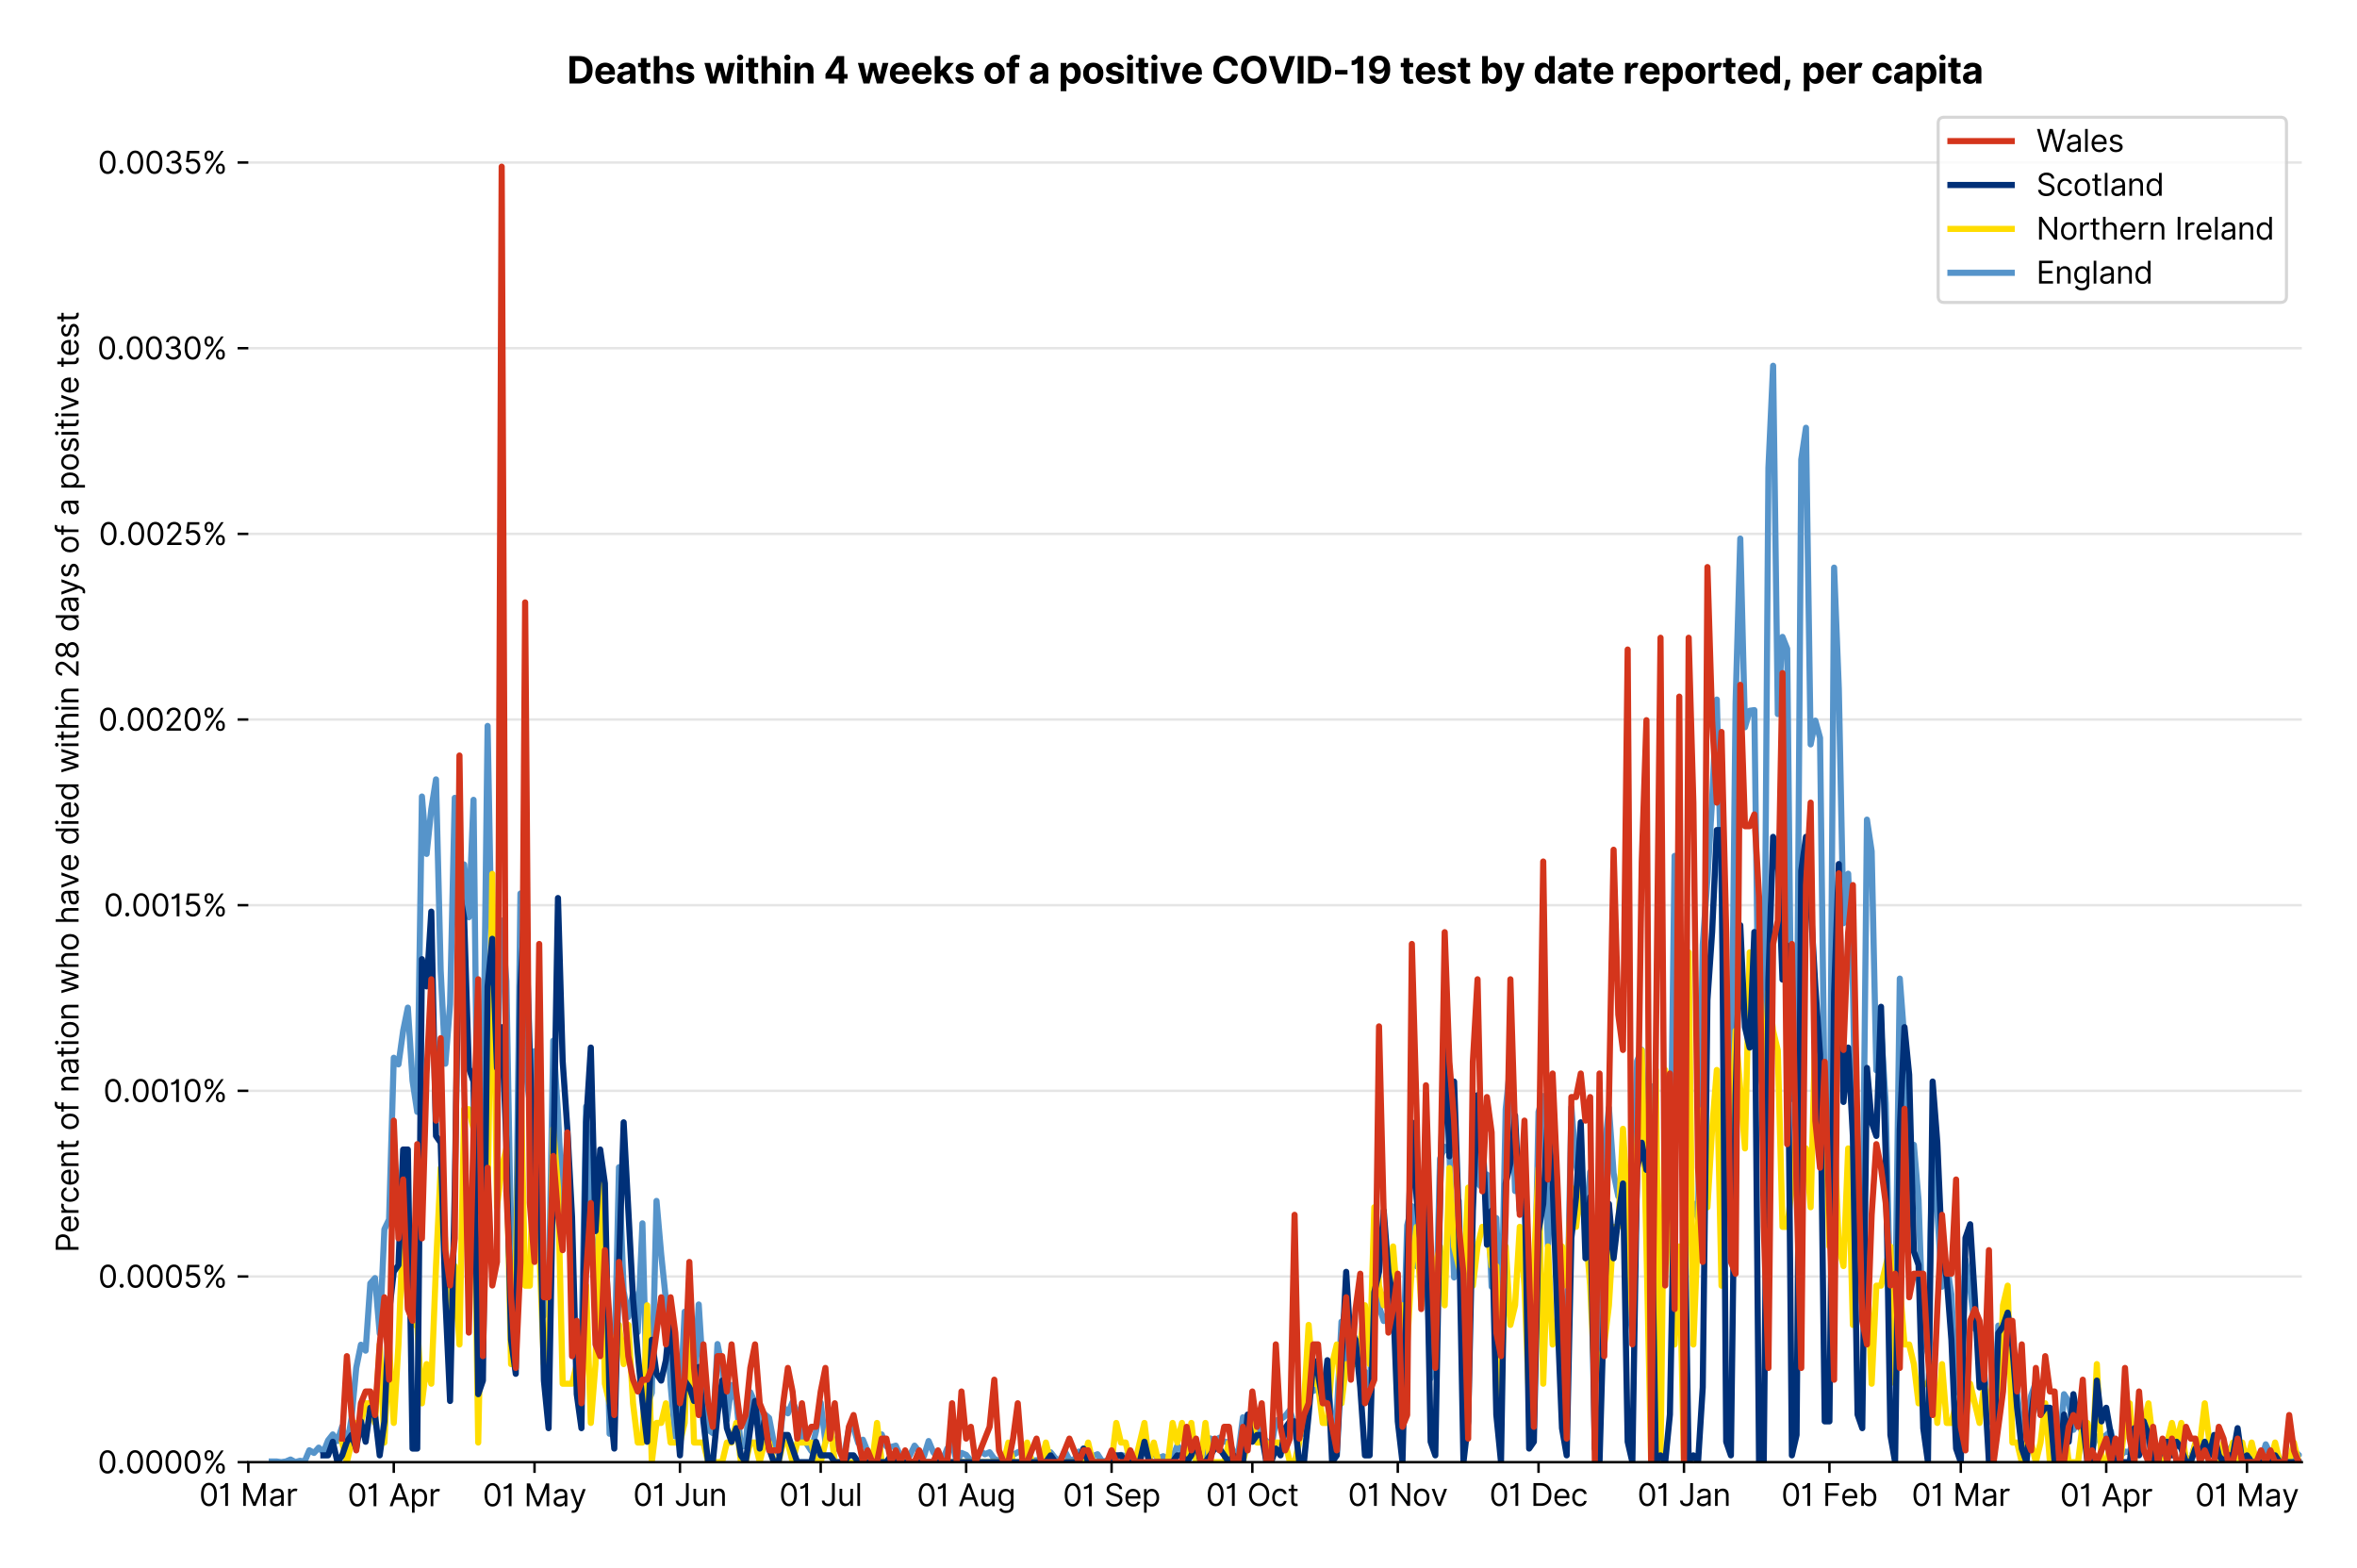 <?xml version="1.0" encoding="utf-8" standalone="no"?>
<!DOCTYPE svg PUBLIC "-//W3C//DTD SVG 1.1//EN"
  "http://www.w3.org/Graphics/SVG/1.1/DTD/svg11.dtd">
<svg version="1.1" viewBox="0 0 768.577 511.276" xmlns="http://www.w3.org/2000/svg" xmlns:xlink="http://www.w3.org/1999/xlink">
 <defs>
  <style type="text/css">*{stroke-linecap:butt;stroke-linejoin:round;}</style>
 </defs>
 <g id="figure_1">
  <g id="patch_1">
   <path d="M 0 511.276 
L 768.577 511.276 
L 768.577 0 
L 0 0 
z
" style="fill:#ffffff;"/>
  </g>
  <g id="axes_1">
   <g id="patch_2">
    <path d="M 80.977 476.745 
L 750.577 476.745 
L 750.577 33.225 
L 80.977 33.225 
z
" style="fill:#ffffff;"/>
   </g>
   <g id="matplotlib.axis_1">
    <g id="xtick_1">
     <g id="line2d_1">
      <defs>
       <path d="M 0 0 
L 0 3.5 
" id="m393047da77" style="stroke:#000000;stroke-width:0.8;"/>
      </defs>
      <g>
       <use style="stroke:#000000;stroke-width:0.8;" x="80.977" xlink:href="#m393047da77" y="476.745"/>
      </g>
     </g>
     <g id="text_1">
      <!-- 01 Mar -->
      <g transform="translate(64.94 491.018)scale(0.1 -0.1)">
       <defs>
        <path d="M 2000 -64 
Q 1230 -64 806 561 
Q 382 1186 382 2327 
Q 382 3459 809 4088 
Q 1236 4718 2000 4718 
Q 2764 4718 3191 4088 
Q 3618 3459 3618 2327 
Q 3618 1186 3194 561 
Q 2771 -64 2000 -64 
z
M 2000 436 
Q 2509 436 2791 927 
Q 3073 1418 3073 2327 
Q 3073 3234 2789 3730 
Q 2505 4227 2000 4227 
Q 1496 4227 1211 3730 
Q 927 3234 927 2327 
Q 927 1418 1210 927 
Q 1493 436 2000 436 
z
" id="Inter-Regular-30" transform="scale(0.016)"/>
        <path d="M 1973 4655 
L 1973 0 
L 1409 0 
L 1409 3836 
L 1373 3836 
Q 1341 3773 1209 3692 
Q 1077 3611 868 3551 
Q 659 3491 391 3491 
L 391 3964 
Q 661 3964 859 4061 
Q 1057 4159 1190 4291 
Q 1323 4423 1392 4529 
Q 1461 4636 1473 4655 
L 1973 4655 
z
" id="Inter-Regular-31" transform="scale(0.016)"/>
        <path id="Inter-Regular-20" transform="scale(0.016)"/>
        <path d="M 564 4655 
L 1236 4655 
L 2818 791 
L 2873 791 
L 4455 4655 
L 5127 4655 
L 5127 0 
L 4600 0 
L 4600 3536 
L 4555 3536 
L 3100 0 
L 2591 0 
L 1136 3536 
L 1091 3536 
L 1091 0 
L 564 0 
L 564 4655 
z
" id="Inter-Regular-4d" transform="scale(0.016)"/>
        <path d="M 1518 -82 
Q 1186 -82 916 44 
Q 646 170 486 410 
Q 327 650 327 991 
Q 327 1291 445 1478 
Q 564 1666 761 1773 
Q 959 1880 1199 1933 
Q 1439 1986 1682 2018 
Q 2000 2059 2199 2080 
Q 2398 2102 2490 2154 
Q 2582 2207 2582 2336 
L 2582 2355 
Q 2582 2691 2399 2877 
Q 2216 3064 1846 3064 
Q 1461 3064 1243 2895 
Q 1025 2727 936 2536 
L 427 2718 
Q 564 3036 792 3214 
Q 1021 3393 1292 3464 
Q 1564 3536 1827 3536 
Q 1996 3536 2215 3496 
Q 2434 3457 2640 3334 
Q 2846 3211 2982 2963 
Q 3118 2716 3118 2300 
L 3118 0 
L 2582 0 
L 2582 473 
L 2555 473 
Q 2500 359 2373 229 
Q 2246 100 2034 9 
Q 1823 -82 1518 -82 
z
M 1600 400 
Q 1918 400 2137 525 
Q 2357 650 2469 847 
Q 2582 1045 2582 1264 
L 2582 1755 
Q 2548 1714 2433 1681 
Q 2318 1648 2169 1624 
Q 2021 1600 1881 1583 
Q 1741 1566 1655 1555 
Q 1446 1527 1265 1467 
Q 1084 1407 974 1287 
Q 864 1168 864 964 
Q 864 684 1072 542 
Q 1280 400 1600 400 
z
" id="Inter-Regular-61" transform="scale(0.016)"/>
        <path d="M 491 0 
L 491 3491 
L 1009 3491 
L 1009 2964 
L 1046 2964 
Q 1139 3223 1389 3384 
Q 1639 3545 1955 3545 
Q 2100 3545 2209 3511 
Q 2318 3477 2400 3418 
L 2218 2964 
Q 2161 2993 2085 3010 
Q 2009 3027 1909 3027 
Q 1527 3027 1277 2794 
Q 1027 2561 1027 2209 
L 1027 0 
L 491 0 
z
" id="Inter-Regular-72" transform="scale(0.016)"/>
       </defs>
       <use xlink:href="#Inter-Regular-30"/>
       <use x="62.5" xlink:href="#Inter-Regular-31"/>
       <use x="106.676" xlink:href="#Inter-Regular-20"/>
       <use x="134.801" xlink:href="#Inter-Regular-4d"/>
       <use x="225.994" xlink:href="#Inter-Regular-61"/>
       <use x="282.386" xlink:href="#Inter-Regular-72"/>
      </g>
     </g>
    </g>
    <g id="xtick_2">
     <g id="line2d_2">
      <g>
       <use style="stroke:#000000;stroke-width:0.8;" x="128.402" xlink:href="#m393047da77" y="476.745"/>
      </g>
     </g>
     <g id="text_2">
      <!-- 01 Apr -->
      <g transform="translate(113.317 491.117)scale(0.1 -0.1)">
       <defs>
        <path d="M 755 0 
L 164 0 
L 1873 4655 
L 2455 4655 
L 4164 0 
L 3573 0 
L 3105 1318 
L 1223 1318 
L 755 0 
z
M 1400 1818 
L 2927 1818 
L 2182 3918 
L 2146 3918 
L 1400 1818 
z
" id="Inter-Regular-41" transform="scale(0.016)"/>
        <path d="M 491 -1309 
L 491 3491 
L 1009 3491 
L 1009 2936 
L 1073 2936 
Q 1132 3027 1237 3169 
Q 1343 3311 1542 3423 
Q 1741 3536 2082 3536 
Q 2523 3536 2859 3315 
Q 3196 3095 3384 2690 
Q 3573 2286 3573 1736 
Q 3573 1182 3384 776 
Q 3196 370 2861 148 
Q 2527 -73 2091 -73 
Q 1755 -73 1552 39 
Q 1350 152 1241 296 
Q 1132 441 1073 536 
L 1027 536 
L 1027 -1309 
L 491 -1309 
z
M 1018 1745 
Q 1018 1152 1276 780 
Q 1534 409 2018 409 
Q 2355 409 2581 587 
Q 2807 766 2921 1069 
Q 3036 1373 3036 1745 
Q 3036 2114 2923 2410 
Q 2811 2707 2585 2881 
Q 2359 3055 2018 3055 
Q 1527 3055 1272 2693 
Q 1018 2332 1018 1745 
z
" id="Inter-Regular-70" transform="scale(0.016)"/>
       </defs>
       <use xlink:href="#Inter-Regular-30"/>
       <use x="62.5" xlink:href="#Inter-Regular-31"/>
       <use x="106.676" xlink:href="#Inter-Regular-20"/>
       <use x="134.801" xlink:href="#Inter-Regular-41"/>
       <use x="202.415" xlink:href="#Inter-Regular-70"/>
       <use x="263.352" xlink:href="#Inter-Regular-72"/>
      </g>
     </g>
    </g>
    <g id="xtick_3">
     <g id="line2d_3">
      <g>
       <use style="stroke:#000000;stroke-width:0.8;" x="174.299" xlink:href="#m393047da77" y="476.745"/>
      </g>
     </g>
     <g id="text_3">
      <!-- 01 May -->
      <g transform="translate(157.395 491.117)scale(0.1 -0.1)">
       <defs>
        <path d="M 818 -1355 
Q 682 -1355 575 -1333 
Q 468 -1311 427 -1291 
L 564 -818 
Q 857 -893 1053 -814 
Q 1250 -736 1391 -345 
L 1509 -18 
L 218 3491 
L 800 3491 
L 1764 709 
L 1800 709 
L 2764 3491 
L 3346 3491 
L 1846 -564 
Q 1550 -1355 818 -1355 
z
" id="Inter-Regular-79" transform="scale(0.016)"/>
       </defs>
       <use xlink:href="#Inter-Regular-30"/>
       <use x="62.5" xlink:href="#Inter-Regular-31"/>
       <use x="106.676" xlink:href="#Inter-Regular-20"/>
       <use x="134.801" xlink:href="#Inter-Regular-4d"/>
       <use x="225.994" xlink:href="#Inter-Regular-61"/>
       <use x="282.386" xlink:href="#Inter-Regular-79"/>
      </g>
     </g>
    </g>
    <g id="xtick_4">
     <g id="line2d_4">
      <g>
       <use style="stroke:#000000;stroke-width:0.8;" x="221.724" xlink:href="#m393047da77" y="476.745"/>
      </g>
     </g>
     <g id="text_4">
      <!-- 01 Jun -->
      <g transform="translate(206.44 491.018)scale(0.1 -0.1)">
       <defs>
        <path d="M 2346 4655 
L 2909 4655 
L 2909 1327 
Q 2909 657 2549 296 
Q 2189 -64 1582 -64 
Q 1200 -64 902 76 
Q 605 216 434 475 
Q 264 734 264 1091 
L 818 1091 
Q 818 795 1034 615 
Q 1250 436 1582 436 
Q 1948 436 2147 664 
Q 2346 893 2346 1327 
L 2346 4655 
z
" id="Inter-Regular-4a" transform="scale(0.016)"/>
        <path d="M 2691 1427 
L 2691 3491 
L 3227 3491 
L 3227 0 
L 2691 0 
L 2691 591 
L 2655 591 
Q 2532 325 2273 140 
Q 2014 -45 1618 -45 
Q 1127 -45 809 280 
Q 491 605 491 1273 
L 491 3491 
L 1027 3491 
L 1027 1309 
Q 1027 927 1242 700 
Q 1457 473 1791 473 
Q 1991 473 2199 575 
Q 2407 677 2549 888 
Q 2691 1100 2691 1427 
z
" id="Inter-Regular-75" transform="scale(0.016)"/>
        <path d="M 1027 2100 
L 1027 0 
L 491 0 
L 491 3491 
L 1009 3491 
L 1009 2945 
L 1055 2945 
Q 1177 3211 1427 3373 
Q 1677 3536 2073 3536 
Q 2602 3536 2928 3211 
Q 3255 2886 3255 2218 
L 3255 0 
L 2718 0 
L 2718 2182 
Q 2718 2593 2504 2824 
Q 2291 3055 1918 3055 
Q 1534 3055 1280 2806 
Q 1027 2557 1027 2100 
z
" id="Inter-Regular-6e" transform="scale(0.016)"/>
       </defs>
       <use xlink:href="#Inter-Regular-30"/>
       <use x="62.5" xlink:href="#Inter-Regular-31"/>
       <use x="106.676" xlink:href="#Inter-Regular-20"/>
       <use x="134.801" xlink:href="#Inter-Regular-4a"/>
       <use x="189.063" xlink:href="#Inter-Regular-75"/>
       <use x="247.159" xlink:href="#Inter-Regular-6e"/>
      </g>
     </g>
    </g>
    <g id="xtick_5">
     <g id="line2d_5">
      <g>
       <use style="stroke:#000000;stroke-width:0.8;" x="267.62" xlink:href="#m393047da77" y="476.745"/>
      </g>
     </g>
     <g id="text_5">
      <!-- 01 Jul -->
      <g transform="translate(254.077 491.018)scale(0.1 -0.1)">
       <defs>
        <path d="M 1027 4655 
L 1027 0 
L 491 0 
L 491 4655 
L 1027 4655 
z
" id="Inter-Regular-6c" transform="scale(0.016)"/>
       </defs>
       <use xlink:href="#Inter-Regular-30"/>
       <use x="62.5" xlink:href="#Inter-Regular-31"/>
       <use x="106.676" xlink:href="#Inter-Regular-20"/>
       <use x="134.801" xlink:href="#Inter-Regular-4a"/>
       <use x="189.063" xlink:href="#Inter-Regular-75"/>
       <use x="247.159" xlink:href="#Inter-Regular-6c"/>
      </g>
     </g>
    </g>
    <g id="xtick_6">
     <g id="line2d_6">
      <g>
       <use style="stroke:#000000;stroke-width:0.8;" x="315.046" xlink:href="#m393047da77" y="476.745"/>
      </g>
     </g>
     <g id="text_6">
      <!-- 01 Aug -->
      <g transform="translate(298.975 491.117)scale(0.1 -0.1)">
       <defs>
        <path d="M 1900 -1382 
Q 1316 -1382 976 -1169 
Q 636 -957 473 -682 
L 900 -382 
Q 973 -477 1084 -601 
Q 1196 -725 1390 -817 
Q 1584 -909 1900 -909 
Q 2323 -909 2598 -704 
Q 2873 -500 2873 -64 
L 2873 645 
L 2827 645 
Q 2768 550 2660 410 
Q 2552 270 2351 162 
Q 2150 55 1809 55 
Q 1386 55 1051 255 
Q 716 455 521 836 
Q 327 1218 327 1764 
Q 327 2300 516 2699 
Q 705 3098 1041 3317 
Q 1377 3536 1818 3536 
Q 2159 3536 2360 3423 
Q 2561 3311 2669 3169 
Q 2777 3027 2836 2936 
L 2891 2936 
L 2891 3491 
L 3409 3491 
L 3409 -100 
Q 3409 -550 3205 -833 
Q 3002 -1116 2660 -1249 
Q 2318 -1382 1900 -1382 
z
M 1882 536 
Q 2366 536 2624 864 
Q 2882 1193 2882 1773 
Q 2882 2339 2627 2697 
Q 2373 3055 1882 3055 
Q 1541 3055 1315 2882 
Q 1089 2709 976 2418 
Q 864 2127 864 1773 
Q 864 1227 1120 881 
Q 1377 536 1882 536 
z
" id="Inter-Regular-67" transform="scale(0.016)"/>
       </defs>
       <use xlink:href="#Inter-Regular-30"/>
       <use x="62.5" xlink:href="#Inter-Regular-31"/>
       <use x="106.676" xlink:href="#Inter-Regular-20"/>
       <use x="134.801" xlink:href="#Inter-Regular-41"/>
       <use x="202.415" xlink:href="#Inter-Regular-75"/>
       <use x="260.511" xlink:href="#Inter-Regular-67"/>
      </g>
     </g>
    </g>
    <g id="xtick_7">
     <g id="line2d_7">
      <g>
       <use style="stroke:#000000;stroke-width:0.8;" x="362.472" xlink:href="#m393047da77" y="476.745"/>
      </g>
     </g>
     <g id="text_7">
      <!-- 01 Sep -->
      <g transform="translate(346.585 491.117)scale(0.1 -0.1)">
       <defs>
        <path d="M 3109 3491 
Q 3068 3836 2777 4027 
Q 2486 4218 2064 4218 
Q 1600 4218 1318 3999 
Q 1036 3780 1036 3445 
Q 1036 3195 1189 3042 
Q 1343 2889 1553 2803 
Q 1764 2718 1936 2673 
L 2409 2545 
Q 2591 2498 2815 2414 
Q 3039 2330 3244 2185 
Q 3450 2041 3584 1816 
Q 3718 1591 3718 1264 
Q 3718 886 3521 581 
Q 3325 277 2949 97 
Q 2573 -82 2036 -82 
Q 1286 -82 845 272 
Q 405 627 364 1200 
L 946 1200 
Q 968 936 1124 764 
Q 1280 593 1519 510 
Q 1759 427 2036 427 
Q 2359 427 2616 533 
Q 2873 639 3023 828 
Q 3173 1018 3173 1273 
Q 3173 1505 3043 1650 
Q 2914 1795 2702 1886 
Q 2491 1977 2246 2045 
L 1673 2209 
Q 1127 2366 809 2657 
Q 491 2948 491 3418 
Q 491 3809 703 4101 
Q 916 4393 1276 4555 
Q 1636 4718 2082 4718 
Q 2532 4718 2882 4558 
Q 3232 4398 3437 4120 
Q 3643 3843 3655 3491 
L 3109 3491 
z
" id="Inter-Regular-53" transform="scale(0.016)"/>
        <path d="M 1955 -73 
Q 1450 -73 1085 151 
Q 721 375 524 778 
Q 327 1182 327 1718 
Q 327 2255 524 2665 
Q 721 3075 1074 3305 
Q 1427 3536 1900 3536 
Q 2173 3536 2439 3445 
Q 2705 3355 2923 3151 
Q 3141 2948 3270 2614 
Q 3400 2280 3400 1791 
L 3400 1564 
L 866 1564 
Q 884 1005 1183 707 
Q 1482 409 1955 409 
Q 2271 409 2498 545 
Q 2725 682 2827 955 
L 3346 809 
Q 3223 414 2854 170 
Q 2486 -73 1955 -73 
z
M 866 2027 
L 2855 2027 
Q 2855 2470 2595 2762 
Q 2336 3055 1900 3055 
Q 1593 3055 1368 2911 
Q 1143 2768 1013 2533 
Q 884 2298 866 2027 
z
" id="Inter-Regular-65" transform="scale(0.016)"/>
       </defs>
       <use xlink:href="#Inter-Regular-30"/>
       <use x="62.5" xlink:href="#Inter-Regular-31"/>
       <use x="106.676" xlink:href="#Inter-Regular-20"/>
       <use x="134.801" xlink:href="#Inter-Regular-53"/>
       <use x="198.58" xlink:href="#Inter-Regular-65"/>
       <use x="256.818" xlink:href="#Inter-Regular-70"/>
      </g>
     </g>
    </g>
    <g id="xtick_8">
     <g id="line2d_8">
      <g>
       <use style="stroke:#000000;stroke-width:0.8;" x="408.368" xlink:href="#m393047da77" y="476.745"/>
      </g>
     </g>
     <g id="text_8">
      <!-- 01 Oct -->
      <g transform="translate(393.212 491.018)scale(0.1 -0.1)">
       <defs>
        <path d="M 4491 2327 
Q 4491 1591 4225 1054 
Q 3959 518 3495 227 
Q 3032 -64 2436 -64 
Q 1841 -64 1377 227 
Q 914 518 648 1054 
Q 382 1591 382 2327 
Q 382 3064 648 3600 
Q 914 4136 1377 4427 
Q 1841 4718 2436 4718 
Q 3032 4718 3495 4427 
Q 3959 4136 4225 3600 
Q 4491 3064 4491 2327 
z
M 3946 2327 
Q 3946 2932 3744 3348 
Q 3543 3764 3201 3977 
Q 2859 4191 2436 4191 
Q 2014 4191 1672 3977 
Q 1330 3764 1128 3348 
Q 927 2932 927 2327 
Q 927 1723 1128 1307 
Q 1330 891 1672 677 
Q 2014 464 2436 464 
Q 2859 464 3201 677 
Q 3543 891 3744 1307 
Q 3946 1723 3946 2327 
z
" id="Inter-Regular-4f" transform="scale(0.016)"/>
        <path d="M 1909 -73 
Q 1418 -73 1063 159 
Q 709 391 518 798 
Q 327 1205 327 1727 
Q 327 2259 524 2667 
Q 721 3075 1074 3305 
Q 1427 3536 1900 3536 
Q 2268 3536 2563 3400 
Q 2859 3264 3047 3018 
Q 3236 2773 3282 2445 
L 2746 2445 
Q 2684 2684 2474 2869 
Q 2264 3055 1909 3055 
Q 1439 3055 1151 2697 
Q 864 2339 864 1745 
Q 864 1139 1148 774 
Q 1432 409 1909 409 
Q 2223 409 2447 570 
Q 2671 732 2746 1018 
L 3282 1018 
Q 3236 709 3058 462 
Q 2880 216 2588 71 
Q 2296 -73 1909 -73 
z
" id="Inter-Regular-63" transform="scale(0.016)"/>
        <path d="M 2009 3491 
L 2009 3036 
L 1264 3036 
L 1264 1000 
Q 1264 773 1331 660 
Q 1398 548 1503 510 
Q 1609 473 1727 473 
Q 1816 473 1873 483 
Q 1930 493 1964 500 
L 2073 18 
Q 2018 -2 1920 -23 
Q 1823 -45 1673 -45 
Q 1446 -45 1228 52 
Q 1011 150 869 350 
Q 727 550 727 855 
L 727 3036 
L 200 3036 
L 200 3491 
L 727 3491 
L 727 4327 
L 1264 4327 
L 1264 3491 
L 2009 3491 
z
" id="Inter-Regular-74" transform="scale(0.016)"/>
       </defs>
       <use xlink:href="#Inter-Regular-30"/>
       <use x="62.5" xlink:href="#Inter-Regular-31"/>
       <use x="106.676" xlink:href="#Inter-Regular-20"/>
       <use x="134.801" xlink:href="#Inter-Regular-4f"/>
       <use x="210.938" xlink:href="#Inter-Regular-63"/>
       <use x="266.761" xlink:href="#Inter-Regular-74"/>
      </g>
     </g>
    </g>
    <g id="xtick_9">
     <g id="line2d_9">
      <g>
       <use style="stroke:#000000;stroke-width:0.8;" x="455.794" xlink:href="#m393047da77" y="476.745"/>
      </g>
     </g>
     <g id="text_9">
      <!-- 01 Nov -->
      <g transform="translate(439.523 491.018)scale(0.1 -0.1)">
       <defs>
        <path d="M 4255 4655 
L 4255 0 
L 3709 0 
L 1173 3655 
L 1127 3655 
L 1127 0 
L 564 0 
L 564 4655 
L 1109 4655 
L 3655 991 
L 3700 991 
L 3700 4655 
L 4255 4655 
z
" id="Inter-Regular-4e" transform="scale(0.016)"/>
        <path d="M 1909 -73 
Q 1436 -73 1080 152 
Q 725 377 526 781 
Q 327 1186 327 1727 
Q 327 2273 526 2679 
Q 725 3086 1080 3311 
Q 1436 3536 1909 3536 
Q 2382 3536 2737 3311 
Q 3093 3086 3292 2679 
Q 3491 2273 3491 1727 
Q 3491 1186 3292 781 
Q 3093 377 2737 152 
Q 2382 -73 1909 -73 
z
M 1909 409 
Q 2268 409 2500 593 
Q 2732 777 2843 1077 
Q 2955 1377 2955 1727 
Q 2955 2077 2843 2379 
Q 2732 2682 2500 2868 
Q 2268 3055 1909 3055 
Q 1550 3055 1318 2868 
Q 1086 2682 975 2379 
Q 864 2077 864 1727 
Q 864 1377 975 1077 
Q 1086 777 1318 593 
Q 1550 409 1909 409 
z
" id="Inter-Regular-6f" transform="scale(0.016)"/>
        <path d="M 3346 3491 
L 2055 0 
L 1509 0 
L 218 3491 
L 800 3491 
L 1764 709 
L 1800 709 
L 2764 3491 
L 3346 3491 
z
" id="Inter-Regular-76" transform="scale(0.016)"/>
       </defs>
       <use xlink:href="#Inter-Regular-30"/>
       <use x="62.5" xlink:href="#Inter-Regular-31"/>
       <use x="106.676" xlink:href="#Inter-Regular-20"/>
       <use x="134.801" xlink:href="#Inter-Regular-4e"/>
       <use x="210.085" xlink:href="#Inter-Regular-6f"/>
       <use x="269.744" xlink:href="#Inter-Regular-76"/>
      </g>
     </g>
    </g>
    <g id="xtick_10">
     <g id="line2d_10">
      <g>
       <use style="stroke:#000000;stroke-width:0.8;" x="501.69" xlink:href="#m393047da77" y="476.745"/>
      </g>
     </g>
     <g id="text_10">
      <!-- 01 Dec -->
      <g transform="translate(485.654 491.018)scale(0.1 -0.1)">
       <defs>
        <path d="M 2000 0 
L 564 0 
L 564 4655 
L 2064 4655 
Q 2741 4655 3223 4376 
Q 3705 4098 3961 3578 
Q 4218 3059 4218 2336 
Q 4218 1609 3959 1085 
Q 3700 561 3204 280 
Q 2709 0 2000 0 
z
M 1127 500 
L 1964 500 
Q 2830 500 3251 992 
Q 3673 1484 3673 2336 
Q 3673 3182 3259 3668 
Q 2846 4155 2027 4155 
L 1127 4155 
L 1127 500 
z
" id="Inter-Regular-44" transform="scale(0.016)"/>
       </defs>
       <use xlink:href="#Inter-Regular-30"/>
       <use x="62.5" xlink:href="#Inter-Regular-31"/>
       <use x="106.676" xlink:href="#Inter-Regular-20"/>
       <use x="134.801" xlink:href="#Inter-Regular-44"/>
       <use x="206.676" xlink:href="#Inter-Regular-65"/>
       <use x="264.915" xlink:href="#Inter-Regular-63"/>
      </g>
     </g>
    </g>
    <g id="xtick_11">
     <g id="line2d_11">
      <g>
       <use style="stroke:#000000;stroke-width:0.8;" x="549.116" xlink:href="#m393047da77" y="476.745"/>
      </g>
     </g>
     <g id="text_11">
      <!-- 01 Jan -->
      <g transform="translate(533.917 491.018)scale(0.1 -0.1)">
       <use xlink:href="#Inter-Regular-30"/>
       <use x="62.5" xlink:href="#Inter-Regular-31"/>
       <use x="106.676" xlink:href="#Inter-Regular-20"/>
       <use x="134.801" xlink:href="#Inter-Regular-4a"/>
       <use x="189.063" xlink:href="#Inter-Regular-61"/>
       <use x="245.455" xlink:href="#Inter-Regular-6e"/>
      </g>
     </g>
    </g>
    <g id="xtick_12">
     <g id="line2d_12">
      <g>
       <use style="stroke:#000000;stroke-width:0.8;" x="596.542" xlink:href="#m393047da77" y="476.745"/>
      </g>
     </g>
     <g id="text_12">
      <!-- 01 Feb -->
      <g transform="translate(580.853 491.018)scale(0.1 -0.1)">
       <defs>
        <path d="M 564 0 
L 564 4655 
L 3355 4655 
L 3355 4155 
L 1127 4155 
L 1127 2582 
L 3146 2582 
L 3146 2082 
L 1127 2082 
L 1127 0 
L 564 0 
z
" id="Inter-Regular-46" transform="scale(0.016)"/>
        <path d="M 564 0 
L 564 4655 
L 1100 4655 
L 1100 2936 
L 1146 2936 
Q 1205 3027 1310 3169 
Q 1416 3311 1615 3423 
Q 1814 3536 2155 3536 
Q 2596 3536 2932 3315 
Q 3268 3095 3457 2690 
Q 3646 2286 3646 1736 
Q 3646 1182 3457 776 
Q 3268 370 2934 148 
Q 2600 -73 2164 -73 
Q 1827 -73 1625 39 
Q 1423 152 1314 296 
Q 1205 441 1146 536 
L 1082 536 
L 1082 0 
L 564 0 
z
M 1091 1745 
Q 1091 1152 1349 780 
Q 1607 409 2091 409 
Q 2427 409 2653 587 
Q 2880 766 2994 1069 
Q 3109 1373 3109 1745 
Q 3109 2114 2996 2410 
Q 2884 2707 2658 2881 
Q 2432 3055 2091 3055 
Q 1600 3055 1345 2693 
Q 1091 2332 1091 1745 
z
" id="Inter-Regular-62" transform="scale(0.016)"/>
       </defs>
       <use xlink:href="#Inter-Regular-30"/>
       <use x="62.5" xlink:href="#Inter-Regular-31"/>
       <use x="106.676" xlink:href="#Inter-Regular-20"/>
       <use x="134.801" xlink:href="#Inter-Regular-46"/>
       <use x="193.466" xlink:href="#Inter-Regular-65"/>
       <use x="251.705" xlink:href="#Inter-Regular-62"/>
      </g>
     </g>
    </g>
    <g id="xtick_13">
     <g id="line2d_13">
      <g>
       <use style="stroke:#000000;stroke-width:0.8;" x="639.378" xlink:href="#m393047da77" y="476.745"/>
      </g>
     </g>
     <g id="text_13">
      <!-- 01 Mar -->
      <g transform="translate(623.342 491.018)scale(0.1 -0.1)">
       <use xlink:href="#Inter-Regular-30"/>
       <use x="62.5" xlink:href="#Inter-Regular-31"/>
       <use x="106.676" xlink:href="#Inter-Regular-20"/>
       <use x="134.801" xlink:href="#Inter-Regular-4d"/>
       <use x="225.994" xlink:href="#Inter-Regular-61"/>
       <use x="282.386" xlink:href="#Inter-Regular-72"/>
      </g>
     </g>
    </g>
    <g id="xtick_14">
     <g id="line2d_14">
      <g>
       <use style="stroke:#000000;stroke-width:0.8;" x="686.804" xlink:href="#m393047da77" y="476.745"/>
      </g>
     </g>
     <g id="text_14">
      <!-- 01 Apr -->
      <g transform="translate(671.719 491.117)scale(0.1 -0.1)">
       <use xlink:href="#Inter-Regular-30"/>
       <use x="62.5" xlink:href="#Inter-Regular-31"/>
       <use x="106.676" xlink:href="#Inter-Regular-20"/>
       <use x="134.801" xlink:href="#Inter-Regular-41"/>
       <use x="202.415" xlink:href="#Inter-Regular-70"/>
       <use x="263.352" xlink:href="#Inter-Regular-72"/>
      </g>
     </g>
    </g>
    <g id="xtick_15">
     <g id="line2d_15">
      <g>
       <use style="stroke:#000000;stroke-width:0.8;" x="732.7" xlink:href="#m393047da77" y="476.745"/>
      </g>
     </g>
     <g id="text_15">
      <!-- 01 May -->
      <g transform="translate(715.797 491.117)scale(0.1 -0.1)">
       <use xlink:href="#Inter-Regular-30"/>
       <use x="62.5" xlink:href="#Inter-Regular-31"/>
       <use x="106.676" xlink:href="#Inter-Regular-20"/>
       <use x="134.801" xlink:href="#Inter-Regular-4d"/>
       <use x="225.994" xlink:href="#Inter-Regular-61"/>
       <use x="282.386" xlink:href="#Inter-Regular-79"/>
      </g>
     </g>
    </g>
   </g>
   <g id="matplotlib.axis_2">
    <g id="ytick_1">
     <g id="line2d_16">
      <path clip-path="url(#p1753c29f85)" d="M 80.977 476.745 
L 750.577 476.745 
" style="fill:none;stroke:#e5e5e5;stroke-linecap:square;stroke-width:0.8;"/>
     </g>
     <g id="line2d_17">
      <defs>
       <path d="M 0 0 
L -3.5 0 
" id="m36b70e09cf" style="stroke:#000000;stroke-width:0.8;"/>
      </defs>
      <g>
       <use style="stroke:#000000;stroke-width:0.8;" x="80.977" xlink:href="#m36b70e09cf" y="476.745"/>
      </g>
     </g>
     <g id="text_16">
      <!-- 0.0000% -->
      <g transform="translate(31.845 480.382)scale(0.1 -0.1)">
       <defs>
        <path d="M 882 -36 
Q 714 -36 593 84 
Q 473 205 473 373 
Q 473 541 593 661 
Q 714 782 882 782 
Q 1050 782 1170 661 
Q 1291 541 1291 373 
Q 1291 205 1170 84 
Q 1050 -36 882 -36 
z
" id="Inter-Regular-2e" transform="scale(0.016)"/>
        <path d="M 2855 873 
L 2855 1118 
Q 2855 1373 2960 1585 
Q 3066 1798 3269 1926 
Q 3473 2055 3764 2055 
Q 4059 2055 4259 1926 
Q 4459 1798 4561 1585 
Q 4664 1373 4664 1118 
L 4664 873 
Q 4664 618 4560 405 
Q 4457 193 4256 64 
Q 4055 -64 3764 -64 
Q 3468 -64 3266 64 
Q 3064 193 2959 405 
Q 2855 618 2855 873 
z
M 536 3536 
L 536 3782 
Q 536 4036 642 4248 
Q 748 4461 951 4589 
Q 1155 4718 1446 4718 
Q 1741 4718 1941 4589 
Q 2141 4461 2243 4248 
Q 2346 4036 2346 3782 
L 2346 3536 
Q 2346 3282 2242 3069 
Q 2139 2857 1937 2728 
Q 1736 2600 1446 2600 
Q 1150 2600 948 2728 
Q 746 2857 641 3069 
Q 536 3282 536 3536 
z
M 709 0 
L 3909 4655 
L 4427 4655 
L 1227 0 
L 709 0 
z
M 3318 1118 
L 3318 873 
Q 3318 661 3418 494 
Q 3518 327 3764 327 
Q 4002 327 4101 494 
Q 4200 661 4200 873 
L 4200 1118 
Q 4200 1330 4104 1497 
Q 4009 1664 3764 1664 
Q 3525 1664 3421 1497 
Q 3318 1330 3318 1118 
z
M 1000 3782 
L 1000 3536 
Q 1000 3325 1100 3158 
Q 1200 2991 1446 2991 
Q 1684 2991 1783 3158 
Q 1882 3325 1882 3536 
L 1882 3782 
Q 1882 3993 1786 4160 
Q 1691 4327 1446 4327 
Q 1207 4327 1103 4160 
Q 1000 3993 1000 3782 
z
" id="Inter-Regular-25" transform="scale(0.016)"/>
       </defs>
       <use xlink:href="#Inter-Regular-30"/>
       <use x="62.5" xlink:href="#Inter-Regular-2e"/>
       <use x="90.057" xlink:href="#Inter-Regular-30"/>
       <use x="152.557" xlink:href="#Inter-Regular-30"/>
       <use x="215.057" xlink:href="#Inter-Regular-30"/>
       <use x="277.557" xlink:href="#Inter-Regular-30"/>
       <use x="340.057" xlink:href="#Inter-Regular-25"/>
      </g>
     </g>
    </g>
    <g id="ytick_2">
     <g id="line2d_18">
      <path clip-path="url(#p1753c29f85)" d="M 80.977 416.21 
L 750.577 416.21 
" style="fill:none;stroke:#e5e5e5;stroke-linecap:square;stroke-width:0.8;"/>
     </g>
     <g id="line2d_19">
      <g>
       <use style="stroke:#000000;stroke-width:0.8;" x="80.977" xlink:href="#m36b70e09cf" y="416.21"/>
      </g>
     </g>
     <g id="text_17">
      <!-- 0.0005% -->
      <g transform="translate(32.016 419.846)scale(0.1 -0.1)">
       <defs>
        <path d="M 1936 -64 
Q 1536 -64 1216 95 
Q 896 255 702 532 
Q 509 809 491 1164 
L 1036 1164 
Q 1068 848 1324 642 
Q 1580 436 1936 436 
Q 2223 436 2447 570 
Q 2671 705 2799 940 
Q 2927 1175 2927 1473 
Q 2927 1777 2794 2017 
Q 2661 2257 2429 2395 
Q 2198 2534 1900 2536 
Q 1686 2539 1461 2472 
Q 1236 2405 1091 2300 
L 564 2364 
L 846 4655 
L 3264 4655 
L 3264 4155 
L 1318 4155 
L 1155 2782 
L 1182 2782 
Q 1325 2895 1541 2970 
Q 1757 3045 1991 3045 
Q 2418 3045 2753 2842 
Q 3089 2639 3281 2286 
Q 3473 1934 3473 1482 
Q 3473 1036 3274 687 
Q 3075 339 2727 137 
Q 2380 -64 1936 -64 
z
" id="Inter-Regular-35" transform="scale(0.016)"/>
       </defs>
       <use xlink:href="#Inter-Regular-30"/>
       <use x="62.5" xlink:href="#Inter-Regular-2e"/>
       <use x="90.057" xlink:href="#Inter-Regular-30"/>
       <use x="152.557" xlink:href="#Inter-Regular-30"/>
       <use x="215.057" xlink:href="#Inter-Regular-30"/>
       <use x="277.557" xlink:href="#Inter-Regular-35"/>
       <use x="338.352" xlink:href="#Inter-Regular-25"/>
      </g>
     </g>
    </g>
    <g id="ytick_3">
     <g id="line2d_20">
      <path clip-path="url(#p1753c29f85)" d="M 80.977 355.674 
L 750.577 355.674 
" style="fill:none;stroke:#e5e5e5;stroke-linecap:square;stroke-width:0.8;"/>
     </g>
     <g id="line2d_21">
      <g>
       <use style="stroke:#000000;stroke-width:0.8;" x="80.977" xlink:href="#m36b70e09cf" y="355.674"/>
      </g>
     </g>
     <g id="text_18">
      <!-- 0.0010% -->
      <g transform="translate(33.678 359.311)scale(0.1 -0.1)">
       <use xlink:href="#Inter-Regular-30"/>
       <use x="62.5" xlink:href="#Inter-Regular-2e"/>
       <use x="90.057" xlink:href="#Inter-Regular-30"/>
       <use x="152.557" xlink:href="#Inter-Regular-30"/>
       <use x="215.057" xlink:href="#Inter-Regular-31"/>
       <use x="259.233" xlink:href="#Inter-Regular-30"/>
       <use x="321.733" xlink:href="#Inter-Regular-25"/>
      </g>
     </g>
    </g>
    <g id="ytick_4">
     <g id="line2d_22">
      <path clip-path="url(#p1753c29f85)" d="M 80.977 295.139 
L 750.577 295.139 
" style="fill:none;stroke:#e5e5e5;stroke-linecap:square;stroke-width:0.8;"/>
     </g>
     <g id="line2d_23">
      <g>
       <use style="stroke:#000000;stroke-width:0.8;" x="80.977" xlink:href="#m36b70e09cf" y="295.139"/>
      </g>
     </g>
     <g id="text_19">
      <!-- 0.0015% -->
      <g transform="translate(33.848 298.776)scale(0.1 -0.1)">
       <use xlink:href="#Inter-Regular-30"/>
       <use x="62.5" xlink:href="#Inter-Regular-2e"/>
       <use x="90.057" xlink:href="#Inter-Regular-30"/>
       <use x="152.557" xlink:href="#Inter-Regular-30"/>
       <use x="215.057" xlink:href="#Inter-Regular-31"/>
       <use x="259.233" xlink:href="#Inter-Regular-35"/>
       <use x="320.028" xlink:href="#Inter-Regular-25"/>
      </g>
     </g>
    </g>
    <g id="ytick_5">
     <g id="line2d_24">
      <path clip-path="url(#p1753c29f85)" d="M 80.977 234.604 
L 750.577 234.604 
" style="fill:none;stroke:#e5e5e5;stroke-linecap:square;stroke-width:0.8;"/>
     </g>
     <g id="line2d_25">
      <g>
       <use style="stroke:#000000;stroke-width:0.8;" x="80.977" xlink:href="#m36b70e09cf" y="234.604"/>
      </g>
     </g>
     <g id="text_20">
      <!-- 0.0020% -->
      <g transform="translate(32.044 238.241)scale(0.1 -0.1)">
       <defs>
        <path d="M 482 0 
L 482 409 
L 2018 2091 
Q 2289 2386 2464 2605 
Q 2639 2825 2724 3019 
Q 2809 3214 2809 3427 
Q 2809 3795 2553 4011 
Q 2298 4227 1918 4227 
Q 1514 4227 1275 3985 
Q 1036 3743 1036 3345 
L 500 3345 
Q 500 3755 688 4064 
Q 877 4373 1203 4545 
Q 1530 4718 1936 4718 
Q 2346 4718 2661 4545 
Q 2977 4373 3156 4079 
Q 3336 3786 3336 3427 
Q 3336 3170 3244 2926 
Q 3152 2682 2926 2383 
Q 2700 2084 2300 1655 
L 1255 536 
L 1255 500 
L 3418 500 
L 3418 0 
L 482 0 
z
" id="Inter-Regular-32" transform="scale(0.016)"/>
       </defs>
       <use xlink:href="#Inter-Regular-30"/>
       <use x="62.5" xlink:href="#Inter-Regular-2e"/>
       <use x="90.057" xlink:href="#Inter-Regular-30"/>
       <use x="152.557" xlink:href="#Inter-Regular-30"/>
       <use x="215.057" xlink:href="#Inter-Regular-32"/>
       <use x="275.568" xlink:href="#Inter-Regular-30"/>
       <use x="338.068" xlink:href="#Inter-Regular-25"/>
      </g>
     </g>
    </g>
    <g id="ytick_6">
     <g id="line2d_26">
      <path clip-path="url(#p1753c29f85)" d="M 80.977 174.069 
L 750.577 174.069 
" style="fill:none;stroke:#e5e5e5;stroke-linecap:square;stroke-width:0.8;"/>
     </g>
     <g id="line2d_27">
      <g>
       <use style="stroke:#000000;stroke-width:0.8;" x="80.977" xlink:href="#m36b70e09cf" y="174.069"/>
      </g>
     </g>
     <g id="text_21">
      <!-- 0.0025% -->
      <g transform="translate(32.214 177.705)scale(0.1 -0.1)">
       <use xlink:href="#Inter-Regular-30"/>
       <use x="62.5" xlink:href="#Inter-Regular-2e"/>
       <use x="90.057" xlink:href="#Inter-Regular-30"/>
       <use x="152.557" xlink:href="#Inter-Regular-30"/>
       <use x="215.057" xlink:href="#Inter-Regular-32"/>
       <use x="275.568" xlink:href="#Inter-Regular-35"/>
       <use x="336.364" xlink:href="#Inter-Regular-25"/>
      </g>
     </g>
    </g>
    <g id="ytick_7">
     <g id="line2d_28">
      <path clip-path="url(#p1753c29f85)" d="M 80.977 113.533 
L 750.577 113.533 
" style="fill:none;stroke:#e5e5e5;stroke-linecap:square;stroke-width:0.8;"/>
     </g>
     <g id="line2d_29">
      <g>
       <use style="stroke:#000000;stroke-width:0.8;" x="80.977" xlink:href="#m36b70e09cf" y="113.533"/>
      </g>
     </g>
     <g id="text_22">
      <!-- 0.0030% -->
      <g transform="translate(31.731 117.17)scale(0.1 -0.1)">
       <defs>
        <path d="M 2055 -64 
Q 1605 -64 1253 90 
Q 902 245 696 521 
Q 491 798 473 1164 
L 1046 1164 
Q 1071 827 1356 631 
Q 1641 436 2046 436 
Q 2493 436 2783 664 
Q 3073 893 3073 1264 
Q 3073 1650 2787 1893 
Q 2502 2136 1973 2136 
L 1600 2136 
L 1600 2636 
L 1973 2636 
Q 2386 2636 2647 2856 
Q 2909 3077 2909 3445 
Q 2909 3798 2679 4012 
Q 2450 4227 2064 4227 
Q 1823 4227 1610 4139 
Q 1398 4052 1264 3887 
Q 1130 3723 1118 3491 
L 573 3491 
Q 586 3857 793 4133 
Q 1000 4409 1335 4563 
Q 1671 4718 2073 4718 
Q 2505 4718 2814 4544 
Q 3123 4370 3289 4086 
Q 3455 3802 3455 3473 
Q 3455 3080 3249 2802 
Q 3043 2525 2691 2418 
L 2691 2382 
Q 3132 2309 3379 2008 
Q 3627 1707 3627 1264 
Q 3627 884 3421 583 
Q 3216 282 2861 109 
Q 2507 -64 2055 -64 
z
" id="Inter-Regular-33" transform="scale(0.016)"/>
       </defs>
       <use xlink:href="#Inter-Regular-30"/>
       <use x="62.5" xlink:href="#Inter-Regular-2e"/>
       <use x="90.057" xlink:href="#Inter-Regular-30"/>
       <use x="152.557" xlink:href="#Inter-Regular-30"/>
       <use x="215.057" xlink:href="#Inter-Regular-33"/>
       <use x="278.693" xlink:href="#Inter-Regular-30"/>
       <use x="341.193" xlink:href="#Inter-Regular-25"/>
      </g>
     </g>
    </g>
    <g id="ytick_8">
     <g id="line2d_30">
      <path clip-path="url(#p1753c29f85)" d="M 80.977 52.998 
L 750.577 52.998 
" style="fill:none;stroke:#e5e5e5;stroke-linecap:square;stroke-width:0.8;"/>
     </g>
     <g id="line2d_31">
      <g>
       <use style="stroke:#000000;stroke-width:0.8;" x="80.977" xlink:href="#m36b70e09cf" y="52.998"/>
      </g>
     </g>
     <g id="text_23">
      <!-- 0.0035% -->
      <g transform="translate(31.902 56.635)scale(0.1 -0.1)">
       <use xlink:href="#Inter-Regular-30"/>
       <use x="62.5" xlink:href="#Inter-Regular-2e"/>
       <use x="90.057" xlink:href="#Inter-Regular-30"/>
       <use x="152.557" xlink:href="#Inter-Regular-30"/>
       <use x="215.057" xlink:href="#Inter-Regular-33"/>
       <use x="278.693" xlink:href="#Inter-Regular-35"/>
       <use x="339.489" xlink:href="#Inter-Regular-25"/>
      </g>
     </g>
    </g>
    <g id="text_24">
     <!-- Percent of nation who have died within 28 days of a positive test -->
     <g transform="translate(25.614 408.396)rotate(-90)scale(0.1 -0.1)">
      <defs>
       <path d="M 564 0 
L 564 4655 
L 2136 4655 
Q 2684 4655 3033 4458 
Q 3382 4261 3550 3927 
Q 3718 3593 3718 3182 
Q 3718 2770 3551 2434 
Q 3384 2098 3036 1899 
Q 2689 1700 2146 1700 
L 1127 1700 
L 1127 0 
L 564 0 
z
M 1127 2200 
L 2127 2200 
Q 2689 2200 2926 2482 
Q 3164 2764 3164 3182 
Q 3164 3602 2925 3878 
Q 2686 4155 2118 4155 
L 1127 4155 
L 1127 2200 
z
" id="Inter-Regular-50" transform="scale(0.016)"/>
       <path d="M 2046 3491 
L 2046 3036 
L 1264 3036 
L 1264 0 
L 727 0 
L 727 3036 
L 164 3036 
L 164 3491 
L 727 3491 
L 727 3973 
Q 727 4273 868 4473 
Q 1009 4673 1234 4773 
Q 1459 4873 1709 4873 
Q 1907 4873 2032 4841 
Q 2157 4809 2218 4782 
L 2064 4318 
Q 2023 4332 1951 4352 
Q 1880 4373 1764 4373 
Q 1498 4373 1381 4239 
Q 1264 4105 1264 3845 
L 1264 3491 
L 2046 3491 
z
" id="Inter-Regular-66" transform="scale(0.016)"/>
       <path d="M 491 0 
L 491 3491 
L 1027 3491 
L 1027 0 
L 491 0 
z
M 764 4073 
Q 607 4073 494 4179 
Q 382 4286 382 4436 
Q 382 4586 494 4693 
Q 607 4800 764 4800 
Q 921 4800 1033 4693 
Q 1146 4586 1146 4436 
Q 1146 4286 1033 4179 
Q 921 4073 764 4073 
z
" id="Inter-Regular-69" transform="scale(0.016)"/>
       <path d="M 1282 0 
L 218 3491 
L 782 3491 
L 1536 818 
L 1573 818 
L 2318 3491 
L 2891 3491 
L 3627 827 
L 3664 827 
L 4418 3491 
L 4982 3491 
L 3918 0 
L 3391 0 
L 2627 2682 
L 2573 2682 
L 1809 0 
L 1282 0 
z
" id="Inter-Regular-77" transform="scale(0.016)"/>
       <path d="M 1027 2100 
L 1027 0 
L 491 0 
L 491 4655 
L 1027 4655 
L 1027 2945 
L 1073 2945 
Q 1196 3216 1442 3376 
Q 1689 3536 2100 3536 
Q 2636 3536 2963 3213 
Q 3291 2891 3291 2218 
L 3291 0 
L 2755 0 
L 2755 2182 
Q 2755 2598 2540 2826 
Q 2325 3055 1946 3055 
Q 1548 3055 1287 2806 
Q 1027 2557 1027 2100 
z
" id="Inter-Regular-68" transform="scale(0.016)"/>
       <path d="M 1809 -73 
Q 1373 -73 1039 148 
Q 705 370 516 776 
Q 327 1182 327 1736 
Q 327 2286 516 2690 
Q 705 3095 1041 3315 
Q 1377 3536 1818 3536 
Q 2159 3536 2358 3423 
Q 2557 3311 2662 3169 
Q 2768 3027 2827 2936 
L 2873 2936 
L 2873 4655 
L 3409 4655 
L 3409 0 
L 2891 0 
L 2891 536 
L 2827 536 
Q 2768 441 2659 296 
Q 2550 152 2348 39 
Q 2146 -73 1809 -73 
z
M 1882 409 
Q 2366 409 2624 780 
Q 2882 1152 2882 1745 
Q 2882 2332 2627 2693 
Q 2373 3055 1882 3055 
Q 1541 3055 1315 2881 
Q 1089 2707 976 2410 
Q 864 2114 864 1745 
Q 864 1373 978 1069 
Q 1093 766 1319 587 
Q 1546 409 1882 409 
z
" id="Inter-Regular-64" transform="scale(0.016)"/>
       <path d="M 1973 -64 
Q 1505 -64 1147 103 
Q 789 270 589 564 
Q 389 859 391 1236 
Q 389 1532 507 1783 
Q 625 2034 830 2203 
Q 1036 2373 1291 2418 
L 1291 2445 
Q 957 2532 759 2821 
Q 561 3111 564 3482 
Q 561 3836 743 4115 
Q 925 4395 1244 4556 
Q 1564 4718 1973 4718 
Q 2377 4718 2695 4556 
Q 3014 4395 3197 4115 
Q 3380 3836 3382 3482 
Q 3380 3111 3181 2821 
Q 2982 2532 2655 2445 
L 2655 2418 
Q 2907 2373 3109 2203 
Q 3311 2034 3431 1783 
Q 3552 1532 3555 1236 
Q 3552 859 3351 564 
Q 3150 270 2794 103 
Q 2439 -64 1973 -64 
z
M 1973 436 
Q 2446 436 2722 662 
Q 2998 889 3000 1264 
Q 2998 1527 2864 1729 
Q 2730 1932 2499 2048 
Q 2268 2164 1973 2164 
Q 1675 2164 1442 2048 
Q 1209 1932 1076 1729 
Q 943 1527 946 1264 
Q 943 889 1218 662 
Q 1493 436 1973 436 
z
M 1973 2645 
Q 2348 2645 2591 2864 
Q 2834 3084 2836 3445 
Q 2834 3800 2596 4013 
Q 2359 4227 1973 4227 
Q 1582 4227 1344 4013 
Q 1107 3800 1109 3445 
Q 1107 3084 1349 2864 
Q 1591 2645 1973 2645 
z
" id="Inter-Regular-38" transform="scale(0.016)"/>
       <path d="M 2964 2709 
L 2482 2573 
Q 2411 2755 2245 2914 
Q 2080 3073 1727 3073 
Q 1407 3073 1194 2926 
Q 982 2780 982 2555 
Q 982 2355 1127 2239 
Q 1273 2123 1582 2045 
L 2100 1918 
Q 3027 1691 3027 973 
Q 3027 673 2855 436 
Q 2684 200 2377 63 
Q 2071 -73 1664 -73 
Q 1130 -73 780 159 
Q 430 391 336 836 
L 846 964 
Q 989 400 1655 400 
Q 2030 400 2251 560 
Q 2473 720 2473 945 
Q 2473 1316 1955 1436 
L 1373 1573 
Q 893 1686 669 1926 
Q 446 2166 446 2527 
Q 446 2823 613 3050 
Q 780 3277 1069 3406 
Q 1359 3536 1727 3536 
Q 2246 3536 2542 3309 
Q 2839 3082 2964 2709 
z
" id="Inter-Regular-73" transform="scale(0.016)"/>
      </defs>
      <use xlink:href="#Inter-Regular-50"/>
      <use x="63.494" xlink:href="#Inter-Regular-65"/>
      <use x="121.733" xlink:href="#Inter-Regular-72"/>
      <use x="160.085" xlink:href="#Inter-Regular-63"/>
      <use x="215.909" xlink:href="#Inter-Regular-65"/>
      <use x="274.148" xlink:href="#Inter-Regular-6e"/>
      <use x="332.671" xlink:href="#Inter-Regular-74"/>
      <use x="369.034" xlink:href="#Inter-Regular-20"/>
      <use x="397.159" xlink:href="#Inter-Regular-6f"/>
      <use x="456.818" xlink:href="#Inter-Regular-66"/>
      <use x="492.898" xlink:href="#Inter-Regular-20"/>
      <use x="521.023" xlink:href="#Inter-Regular-6e"/>
      <use x="579.546" xlink:href="#Inter-Regular-61"/>
      <use x="635.938" xlink:href="#Inter-Regular-74"/>
      <use x="672.301" xlink:href="#Inter-Regular-69"/>
      <use x="696.023" xlink:href="#Inter-Regular-6f"/>
      <use x="755.682" xlink:href="#Inter-Regular-6e"/>
      <use x="814.205" xlink:href="#Inter-Regular-20"/>
      <use x="842.33" xlink:href="#Inter-Regular-77"/>
      <use x="923.58" xlink:href="#Inter-Regular-68"/>
      <use x="982.671" xlink:href="#Inter-Regular-6f"/>
      <use x="1042.33" xlink:href="#Inter-Regular-20"/>
      <use x="1070.455" xlink:href="#Inter-Regular-68"/>
      <use x="1129.546" xlink:href="#Inter-Regular-61"/>
      <use x="1185.938" xlink:href="#Inter-Regular-76"/>
      <use x="1241.62" xlink:href="#Inter-Regular-65"/>
      <use x="1299.858" xlink:href="#Inter-Regular-20"/>
      <use x="1327.983" xlink:href="#Inter-Regular-64"/>
      <use x="1390.057" xlink:href="#Inter-Regular-69"/>
      <use x="1413.779" xlink:href="#Inter-Regular-65"/>
      <use x="1472.017" xlink:href="#Inter-Regular-64"/>
      <use x="1534.091" xlink:href="#Inter-Regular-20"/>
      <use x="1562.216" xlink:href="#Inter-Regular-77"/>
      <use x="1643.466" xlink:href="#Inter-Regular-69"/>
      <use x="1667.188" xlink:href="#Inter-Regular-74"/>
      <use x="1703.551" xlink:href="#Inter-Regular-68"/>
      <use x="1762.642" xlink:href="#Inter-Regular-69"/>
      <use x="1786.364" xlink:href="#Inter-Regular-6e"/>
      <use x="1844.887" xlink:href="#Inter-Regular-20"/>
      <use x="1873.012" xlink:href="#Inter-Regular-32"/>
      <use x="1933.523" xlink:href="#Inter-Regular-38"/>
      <use x="1995.171" xlink:href="#Inter-Regular-20"/>
      <use x="2023.296" xlink:href="#Inter-Regular-64"/>
      <use x="2085.37" xlink:href="#Inter-Regular-61"/>
      <use x="2141.762" xlink:href="#Inter-Regular-79"/>
      <use x="2197.444" xlink:href="#Inter-Regular-73"/>
      <use x="2249.716" xlink:href="#Inter-Regular-20"/>
      <use x="2277.841" xlink:href="#Inter-Regular-6f"/>
      <use x="2337.5" xlink:href="#Inter-Regular-66"/>
      <use x="2373.58" xlink:href="#Inter-Regular-20"/>
      <use x="2401.705" xlink:href="#Inter-Regular-61"/>
      <use x="2458.097" xlink:href="#Inter-Regular-20"/>
      <use x="2486.222" xlink:href="#Inter-Regular-70"/>
      <use x="2547.16" xlink:href="#Inter-Regular-6f"/>
      <use x="2606.819" xlink:href="#Inter-Regular-73"/>
      <use x="2659.091" xlink:href="#Inter-Regular-69"/>
      <use x="2682.813" xlink:href="#Inter-Regular-74"/>
      <use x="2719.177" xlink:href="#Inter-Regular-69"/>
      <use x="2742.898" xlink:href="#Inter-Regular-76"/>
      <use x="2798.58" xlink:href="#Inter-Regular-65"/>
      <use x="2856.819" xlink:href="#Inter-Regular-20"/>
      <use x="2884.944" xlink:href="#Inter-Regular-74"/>
      <use x="2921.307" xlink:href="#Inter-Regular-65"/>
      <use x="2979.546" xlink:href="#Inter-Regular-73"/>
      <use x="3031.819" xlink:href="#Inter-Regular-74"/>
     </g>
    </g>
   </g>
   <g id="line2d_32">
    <path clip-path="url(#p1753c29f85)" d="M 88.626 476.53 
L 90.156 476.53 
L 91.686 476.745 
L 93.216 476.53 
L 94.745 475.885 
L 96.275 476.745 
L 97.805 476.315 
L 99.335 476.53 
L 100.865 472.873 
L 102.395 473.734 
L 103.925 472.013 
L 105.454 473.519 
L 106.984 469.647 
L 108.514 467.711 
L 110.044 469.862 
L 111.574 465.13 
L 113.104 471.583 
L 114.634 462.334 
L 116.164 445.986 
L 117.693 438.458 
L 119.223 440.394 
L 120.753 418.454 
L 122.283 416.733 
L 123.813 434.801 
L 125.343 400.816 
L 126.873 397.59 
L 128.402 344.892 
L 129.932 347.043 
L 131.462 336.073 
L 132.992 328.544 
L 134.522 352.42 
L 136.052 362.529 
L 137.582 259.714 
L 139.112 278.427 
L 140.641 263.801 
L 142.171 254.121 
L 143.701 316.499 
L 145.231 346.827 
L 146.761 327.469 
L 148.291 260.144 
L 149.821 319.726 
L 151.351 281.869 
L 152.88 299.076 
L 154.41 260.789 
L 155.94 395.009 
L 157.47 361.454 
L 159 236.699 
L 160.53 320.801 
L 162.06 348.978 
L 163.589 300.152 
L 165.119 319.941 
L 166.649 406.409 
L 168.179 414.582 
L 169.709 291.333 
L 171.239 346.827 
L 172.769 359.948 
L 174.299 342.741 
L 175.828 372.424 
L 177.358 428.994 
L 178.888 423.616 
L 180.418 339.299 
L 181.948 362.96 
L 183.478 395.654 
L 185.008 369.628 
L 186.537 428.133 
L 188.067 435.877 
L 189.597 439.318 
L 191.127 360.809 
L 192.657 398.881 
L 194.187 411.571 
L 195.717 416.518 
L 197.247 401.892 
L 198.776 467.496 
L 200.306 447.922 
L 201.836 380.597 
L 203.366 421.035 
L 204.896 429.424 
L 206.426 421.466 
L 207.956 434.371 
L 209.486 398.881 
L 211.015 458.247 
L 212.545 454.16 
L 214.075 391.567 
L 215.605 408.99 
L 217.135 423.832 
L 218.665 451.579 
L 220.195 468.356 
L 221.724 459.752 
L 223.254 427.703 
L 224.784 429.854 
L 226.314 452.654 
L 227.844 425.337 
L 229.374 449.643 
L 230.904 466.205 
L 232.434 467.281 
L 233.963 438.243 
L 235.493 445.986 
L 237.023 462.979 
L 238.553 451.579 
L 240.083 456.526 
L 241.613 471.798 
L 243.143 471.368 
L 244.672 453.945 
L 246.202 457.386 
L 247.732 463.839 
L 249.262 461.043 
L 250.792 462.334 
L 252.322 470.292 
L 253.852 473.949 
L 255.382 458.677 
L 256.911 460.828 
L 258.441 457.171 
L 259.971 460.398 
L 261.501 469.432 
L 263.031 470.722 
L 264.561 473.088 
L 266.091 466.636 
L 267.62 457.386 
L 269.15 470.077 
L 270.68 467.066 
L 272.21 470.937 
L 273.74 472.873 
L 275.27 474.379 
L 276.8 465.99 
L 278.33 465.56 
L 279.859 470.507 
L 281.389 469.432 
L 282.919 473.303 
L 284.449 474.809 
L 285.979 475.024 
L 287.509 467.711 
L 289.039 471.583 
L 290.569 471.798 
L 292.098 471.368 
L 293.628 474.809 
L 295.158 474.594 
L 296.688 474.594 
L 298.218 471.368 
L 299.748 473.303 
L 301.278 474.809 
L 302.807 469.862 
L 304.337 473.519 
L 305.867 475.239 
L 307.397 476.1 
L 308.927 472.228 
L 310.457 470.507 
L 311.987 476.745 
L 313.517 473.734 
L 315.046 474.379 
L 316.576 476.315 
L 318.106 476.53 
L 319.636 473.088 
L 321.166 474.164 
L 322.696 473.519 
L 324.226 475.67 
L 325.755 476.315 
L 327.285 475.67 
L 328.815 473.088 
L 330.345 474.379 
L 331.875 473.519 
L 333.405 472.873 
L 336.465 476.315 
L 337.994 476.1 
L 339.524 476.1 
L 341.054 474.379 
L 342.584 473.519 
L 344.114 475.454 
L 345.644 476.315 
L 347.174 473.088 
L 348.704 475.885 
L 350.233 476.1 
L 351.763 473.303 
L 354.823 474.594 
L 356.353 474.809 
L 357.883 474.164 
L 359.413 476.53 
L 360.942 476.315 
L 362.472 476.315 
L 364.002 475.239 
L 365.532 474.379 
L 367.062 474.809 
L 368.592 474.379 
L 370.122 476.315 
L 371.652 476.315 
L 373.181 470.937 
L 374.711 475.024 
L 376.241 473.949 
L 377.771 475.454 
L 379.301 474.809 
L 380.831 475.67 
L 382.361 475.239 
L 383.89 471.368 
L 385.42 473.088 
L 386.95 472.873 
L 388.48 471.798 
L 390.01 472.013 
L 391.54 472.873 
L 393.07 474.809 
L 394.6 469.002 
L 396.129 469.647 
L 397.659 468.786 
L 399.189 470.077 
L 400.719 470.292 
L 402.249 473.303 
L 403.779 473.949 
L 405.309 462.119 
L 406.839 463.409 
L 408.368 466.42 
L 409.898 464.269 
L 411.428 468.356 
L 412.958 469.862 
L 414.488 472.658 
L 416.018 463.194 
L 417.548 462.764 
L 419.077 461.688 
L 420.607 459.752 
L 422.137 465.13 
L 423.667 463.409 
L 425.197 467.496 
L 426.727 450.073 
L 428.257 453.515 
L 429.787 452.869 
L 431.316 450.934 
L 432.846 449.213 
L 434.376 464.054 
L 435.906 461.258 
L 437.436 430.93 
L 438.966 445.771 
L 440.496 442.33 
L 442.025 436.307 
L 443.555 446.417 
L 445.085 447.277 
L 446.615 457.386 
L 448.145 407.484 
L 449.675 425.983 
L 451.205 430.715 
L 452.735 428.133 
L 454.264 416.949 
L 455.794 448.352 
L 457.324 449.858 
L 458.854 399.526 
L 460.384 393.288 
L 461.914 412.862 
L 463.444 411.571 
L 464.974 406.194 
L 466.503 449.428 
L 468.033 439.103 
L 469.563 377.801 
L 471.093 373.929 
L 472.623 375.865 
L 474.153 416.518 
L 475.683 391.567 
L 477.212 445.986 
L 478.742 435.662 
L 480.272 365.326 
L 481.802 385.76 
L 483.332 387.265 
L 484.862 382.963 
L 486.392 419.53 
L 487.922 397.16 
L 489.451 435.017 
L 490.981 361.669 
L 492.511 346.827 
L 494.041 388.341 
L 495.571 379.737 
L 497.101 391.352 
L 498.631 435.017 
L 500.16 436.092 
L 501.69 362.529 
L 503.22 357.367 
L 504.75 406.194 
L 506.28 385.545 
L 507.81 402.752 
L 509.34 433.511 
L 510.87 438.673 
L 512.399 361.024 
L 513.929 379.737 
L 515.459 386.62 
L 516.989 400.816 
L 518.519 382.103 
L 520.049 447.062 
L 521.579 435.017 
L 523.109 376.296 
L 524.638 361.239 
L 526.168 382.533 
L 527.698 390.062 
L 529.228 381.888 
L 530.758 424.907 
L 532.288 434.156 
L 533.818 345.967 
L 535.347 342.31 
L 536.877 376.08 
L 538.407 354.141 
L 539.937 439.103 
L 542.997 407.484 
L 544.527 399.311 
L 546.057 279.073 
L 547.586 300.367 
L 549.116 344.892 
L 550.646 401.677 
L 552.176 392.428 
L 553.706 397.16 
L 555.236 308.11 
L 556.766 286.601 
L 558.295 260.789 
L 559.825 228.095 
L 561.355 289.397 
L 562.885 369.628 
L 564.415 370.273 
L 565.945 229.17 
L 567.475 175.612 
L 569.005 237.129 
L 570.534 231.752 
L 572.064 231.536 
L 573.594 348.118 
L 575.124 356.292 
L 576.654 152.597 
L 578.184 119.257 
L 579.714 232.827 
L 581.244 207.661 
L 582.773 211.533 
L 584.303 358.228 
L 585.833 358.873 
L 587.363 149.8 
L 588.893 139.476 
L 590.423 242.721 
L 591.953 234.978 
L 593.482 240.57 
L 595.012 363.175 
L 596.542 397.59 
L 598.072 185.076 
L 599.602 224.438 
L 601.132 301.012 
L 602.662 284.88 
L 604.192 321.016 
L 605.721 405.979 
L 607.251 411.356 
L 608.781 267.242 
L 610.311 277.567 
L 611.841 348.978 
L 613.371 335.427 
L 614.901 359.733 
L 616.43 427.703 
L 617.96 431.575 
L 619.49 319.08 
L 621.02 339.514 
L 622.55 395.654 
L 624.08 373.284 
L 625.61 391.352 
L 627.14 435.877 
L 628.669 441.254 
L 630.199 372.854 
L 631.729 395.009 
L 633.259 419.53 
L 634.789 412.216 
L 636.319 422.111 
L 637.849 452.009 
L 639.378 455.451 
L 640.908 410.711 
L 642.438 419.96 
L 643.968 433.296 
L 645.498 431.36 
L 648.558 463.624 
L 650.088 463.409 
L 651.617 432.22 
L 653.147 443.19 
L 654.677 447.062 
L 656.207 445.556 
L 657.737 453.945 
L 659.267 468.141 
L 660.797 463.624 
L 662.327 455.02 
L 663.856 450.718 
L 665.386 458.892 
L 666.916 459.322 
L 668.446 459.107 
L 669.976 471.153 
L 671.506 473.303 
L 673.036 454.59 
L 674.565 456.956 
L 676.095 466.205 
L 677.625 463.624 
L 679.155 467.496 
L 680.685 473.088 
L 682.215 472.013 
L 683.745 468.356 
L 685.275 469.002 
L 686.804 467.926 
L 688.334 466.636 
L 689.864 475.024 
L 691.394 474.594 
L 692.924 473.303 
L 694.454 473.519 
L 695.984 468.141 
L 697.513 467.281 
L 699.043 465.775 
L 700.573 469.647 
L 702.103 476.1 
L 703.633 473.949 
L 705.163 472.873 
L 706.693 469.432 
L 708.223 471.368 
L 709.752 470.292 
L 711.282 470.077 
L 712.812 475.239 
L 714.342 476.315 
L 715.872 470.722 
L 717.402 472.443 
L 718.932 474.379 
L 720.462 468.571 
L 721.991 470.937 
L 723.521 475.239 
L 725.051 476.1 
L 726.581 473.303 
L 728.111 470.937 
L 729.641 473.519 
L 731.171 473.734 
L 732.7 475.454 
L 734.23 473.949 
L 735.76 476.53 
L 737.29 476.1 
L 738.82 470.937 
L 740.35 474.164 
L 741.88 473.949 
L 743.41 475.67 
L 744.939 476.315 
L 746.469 476.745 
L 747.999 472.873 
L 749.529 474.379 
L 749.529 474.379 
" style="fill:none;stroke:#5694ca;stroke-linecap:square;stroke-width:2;"/>
   </g>
   <g id="line2d_33">
    <path clip-path="url(#p1753c29f85)" d="M 111.574 470.352 
L 113.104 476.745 
L 116.164 463.958 
L 117.693 463.958 
L 119.223 457.565 
L 120.753 457.565 
L 122.283 463.958 
L 123.813 438.384 
L 125.343 470.352 
L 126.873 438.384 
L 128.402 463.958 
L 129.932 438.384 
L 131.462 400.024 
L 132.992 425.597 
L 134.522 431.991 
L 136.052 431.991 
L 137.582 457.565 
L 139.112 444.778 
L 140.641 451.171 
L 142.171 412.811 
L 143.701 380.843 
L 145.231 406.417 
L 146.761 438.384 
L 148.291 412.811 
L 149.821 438.384 
L 151.351 361.663 
L 152.88 361.663 
L 154.41 368.056 
L 155.94 470.352 
L 157.47 393.63 
L 159 393.63 
L 160.53 284.942 
L 162.06 393.63 
L 163.589 380.843 
L 165.119 374.45 
L 166.649 444.778 
L 168.179 412.811 
L 169.709 348.876 
L 171.239 419.204 
L 172.769 419.204 
L 174.299 361.663 
L 175.828 406.417 
L 177.358 444.778 
L 178.888 438.384 
L 180.418 368.056 
L 181.948 387.237 
L 183.478 451.171 
L 186.537 451.171 
L 188.067 444.778 
L 189.597 457.565 
L 191.127 419.204 
L 192.657 463.958 
L 194.187 444.778 
L 195.717 380.843 
L 197.247 451.171 
L 198.776 457.565 
L 200.306 438.384 
L 201.836 431.991 
L 203.366 444.778 
L 204.896 431.991 
L 206.426 457.565 
L 207.956 470.352 
L 209.486 470.352 
L 211.015 425.597 
L 212.545 476.745 
L 214.075 463.958 
L 215.605 463.958 
L 217.135 457.565 
L 218.665 470.352 
L 221.724 470.352 
L 223.254 463.958 
L 224.784 425.597 
L 226.314 470.352 
L 229.374 470.352 
L 230.904 476.745 
L 235.493 476.745 
L 237.023 470.352 
L 238.553 470.352 
L 240.083 463.958 
L 241.613 476.745 
L 243.143 476.745 
L 244.672 470.352 
L 246.202 470.352 
L 247.732 476.745 
L 249.262 470.352 
L 250.792 470.352 
L 252.322 476.745 
L 253.852 476.745 
L 255.382 470.352 
L 256.911 470.352 
L 258.441 476.745 
L 259.971 470.352 
L 264.561 470.352 
L 266.091 476.745 
L 267.62 476.745 
L 270.68 463.958 
L 272.21 476.745 
L 284.449 476.745 
L 285.979 463.958 
L 287.509 476.745 
L 327.285 476.745 
L 328.815 470.352 
L 330.345 476.745 
L 333.405 476.745 
L 334.935 470.352 
L 336.465 476.745 
L 339.524 476.745 
L 341.054 470.352 
L 342.584 476.745 
L 353.293 476.745 
L 354.823 470.352 
L 356.353 476.745 
L 362.472 476.745 
L 364.002 463.958 
L 365.532 470.352 
L 367.062 470.352 
L 368.592 476.745 
L 370.122 476.745 
L 373.181 463.958 
L 374.711 476.745 
L 376.241 470.352 
L 377.771 476.745 
L 380.831 476.745 
L 382.361 463.958 
L 383.89 470.352 
L 385.42 463.958 
L 386.95 476.745 
L 388.48 463.958 
L 390.01 476.745 
L 391.54 476.745 
L 393.07 463.958 
L 394.6 476.745 
L 399.189 476.745 
L 400.719 470.352 
L 402.249 476.745 
L 405.309 476.745 
L 408.368 463.958 
L 409.898 470.352 
L 412.958 470.352 
L 414.488 476.745 
L 416.018 470.352 
L 419.077 470.352 
L 420.607 476.745 
L 422.137 476.745 
L 423.667 470.352 
L 425.197 457.565 
L 426.727 431.991 
L 428.257 451.171 
L 429.787 451.171 
L 431.316 463.958 
L 432.846 463.958 
L 434.376 444.778 
L 435.906 438.384 
L 437.436 457.565 
L 438.966 444.778 
L 442.025 444.778 
L 443.555 438.384 
L 445.085 425.597 
L 446.615 444.778 
L 448.145 393.63 
L 449.675 419.204 
L 451.205 425.597 
L 452.735 419.204 
L 454.264 406.417 
L 455.794 425.597 
L 457.324 425.597 
L 458.854 438.384 
L 460.384 412.811 
L 461.914 400.024 
L 463.444 425.597 
L 464.974 387.237 
L 466.503 431.991 
L 468.033 412.811 
L 469.563 406.417 
L 471.093 425.597 
L 472.623 380.843 
L 474.153 406.417 
L 477.212 419.204 
L 478.742 387.237 
L 480.272 419.204 
L 481.802 406.417 
L 483.332 400.024 
L 484.862 400.024 
L 486.392 412.811 
L 487.922 412.811 
L 489.451 457.565 
L 490.981 406.417 
L 492.511 431.991 
L 494.041 425.597 
L 495.571 400.024 
L 497.101 419.204 
L 498.631 457.565 
L 500.16 412.811 
L 501.69 380.843 
L 503.22 451.171 
L 504.75 406.417 
L 506.28 438.384 
L 507.81 431.991 
L 509.34 406.417 
L 510.87 419.204 
L 512.399 387.237 
L 513.929 400.024 
L 515.459 387.237 
L 516.989 400.024 
L 518.519 419.204 
L 520.049 451.171 
L 523.109 438.384 
L 524.638 425.597 
L 526.168 400.024 
L 527.698 400.024 
L 529.228 368.056 
L 530.758 393.63 
L 532.288 431.991 
L 533.818 374.45 
L 535.347 342.483 
L 536.877 406.417 
L 538.407 476.745 
L 539.937 348.876 
L 541.467 476.745 
L 542.997 348.876 
L 544.527 387.237 
L 546.057 438.384 
L 547.586 406.417 
L 549.116 476.745 
L 550.646 310.515 
L 552.176 438.384 
L 555.236 361.663 
L 556.766 393.63 
L 558.295 368.056 
L 559.825 348.876 
L 561.355 419.204 
L 562.885 368.056 
L 564.415 374.45 
L 565.945 336.089 
L 569.005 374.45 
L 570.534 310.515 
L 572.064 336.089 
L 573.594 316.909 
L 575.124 355.27 
L 576.654 323.302 
L 578.184 336.089 
L 579.714 342.483 
L 581.244 400.024 
L 582.773 400.024 
L 584.303 387.237 
L 585.833 368.056 
L 587.363 374.45 
L 588.893 374.45 
L 590.423 393.63 
L 591.953 336.089 
L 593.482 368.056 
L 595.012 355.27 
L 596.542 406.417 
L 598.072 368.056 
L 599.602 406.417 
L 601.132 412.811 
L 602.662 374.45 
L 604.192 431.991 
L 605.721 419.204 
L 607.251 400.024 
L 608.781 412.811 
L 610.311 451.171 
L 611.841 419.204 
L 613.371 419.204 
L 616.43 406.417 
L 617.96 451.171 
L 619.49 419.204 
L 621.02 438.384 
L 622.55 438.384 
L 624.08 444.778 
L 625.61 457.565 
L 627.14 451.171 
L 628.669 451.171 
L 630.199 444.778 
L 631.729 463.958 
L 633.259 444.778 
L 634.789 463.958 
L 636.319 463.958 
L 637.849 457.565 
L 639.378 463.958 
L 640.908 463.958 
L 642.438 451.171 
L 645.498 463.958 
L 647.028 451.171 
L 650.088 463.958 
L 651.617 463.958 
L 653.147 425.597 
L 654.677 419.204 
L 656.207 470.352 
L 657.737 470.352 
L 659.267 476.745 
L 660.797 470.352 
L 662.327 470.352 
L 663.856 476.745 
L 665.386 470.352 
L 666.916 457.565 
L 668.446 476.745 
L 669.976 470.352 
L 671.506 470.352 
L 673.036 463.958 
L 674.565 476.745 
L 677.625 476.745 
L 679.155 463.958 
L 680.685 463.958 
L 682.215 476.745 
L 683.745 444.778 
L 685.275 476.745 
L 686.804 476.745 
L 688.334 470.352 
L 689.864 476.745 
L 691.394 476.745 
L 692.924 463.958 
L 694.454 457.565 
L 695.984 476.745 
L 697.513 463.958 
L 699.043 463.958 
L 700.573 457.565 
L 702.103 470.352 
L 703.633 476.745 
L 705.163 476.745 
L 708.223 463.958 
L 709.752 470.352 
L 711.282 463.958 
L 712.812 476.745 
L 714.342 476.745 
L 715.872 470.352 
L 717.402 470.352 
L 718.932 457.565 
L 720.462 470.352 
L 721.991 470.352 
L 723.521 476.745 
L 725.051 470.352 
L 726.581 476.745 
L 728.111 470.352 
L 729.641 476.745 
L 731.171 470.352 
L 732.7 476.745 
L 734.23 470.352 
L 735.76 476.745 
L 740.35 476.745 
L 741.88 470.352 
L 743.41 476.745 
L 746.469 476.745 
L 747.999 470.352 
L 749.529 476.745 
L 749.529 476.745 
" style="fill:none;stroke:#ffdd00;stroke-linecap:square;stroke-width:2;"/>
   </g>
   <g id="line2d_34">
    <path clip-path="url(#p1753c29f85)" d="M 105.454 474.529 
L 106.984 474.529 
L 108.514 470.097 
L 110.044 476.745 
L 111.574 474.529 
L 113.104 470.097 
L 114.634 467.881 
L 116.164 472.313 
L 117.693 463.449 
L 119.223 470.097 
L 120.753 459.016 
L 122.283 461.233 
L 123.813 474.529 
L 125.343 463.449 
L 126.873 427.991 
L 128.402 414.695 
L 129.932 412.479 
L 131.462 374.806 
L 132.992 374.806 
L 134.522 472.313 
L 136.052 472.313 
L 137.582 312.756 
L 139.112 321.62 
L 140.641 297.243 
L 142.171 370.374 
L 143.701 372.59 
L 145.231 423.559 
L 146.761 456.8 
L 148.291 388.102 
L 149.821 290.595 
L 151.351 299.459 
L 152.88 348.213 
L 154.41 352.645 
L 155.94 454.584 
L 157.47 450.152 
L 159 321.62 
L 160.53 306.108 
L 162.06 348.213 
L 163.589 334.917 
L 165.119 372.59 
L 166.649 436.856 
L 168.179 447.936 
L 169.709 321.62 
L 171.239 292.811 
L 172.769 343.781 
L 174.299 388.102 
L 175.828 379.238 
L 177.358 450.152 
L 178.888 465.665 
L 181.948 292.811 
L 183.478 345.997 
L 185.008 368.158 
L 186.537 396.966 
L 188.067 454.584 
L 189.597 465.665 
L 191.127 365.941 
L 192.657 341.565 
L 194.187 401.399 
L 195.717 374.806 
L 197.247 385.886 
L 198.776 456.8 
L 200.306 472.313 
L 201.836 412.479 
L 203.366 365.941 
L 206.426 423.559 
L 207.956 441.288 
L 209.486 456.8 
L 211.015 470.097 
L 212.545 436.856 
L 214.075 447.936 
L 215.605 450.152 
L 217.135 443.504 
L 218.665 427.991 
L 220.195 456.8 
L 221.724 474.529 
L 223.254 450.152 
L 224.784 452.368 
L 226.314 456.8 
L 227.844 445.72 
L 229.374 463.449 
L 230.904 476.745 
L 232.434 476.745 
L 233.963 461.233 
L 235.493 450.152 
L 237.023 465.665 
L 238.553 470.097 
L 240.083 465.665 
L 241.613 474.529 
L 243.143 476.745 
L 244.672 465.665 
L 246.202 456.8 
L 247.732 472.313 
L 249.262 463.449 
L 250.792 472.313 
L 252.322 476.745 
L 253.852 476.745 
L 255.382 467.881 
L 256.911 467.881 
L 259.971 476.745 
L 264.561 476.745 
L 266.091 470.097 
L 267.62 474.529 
L 270.68 474.529 
L 272.21 476.745 
L 275.27 476.745 
L 276.8 474.529 
L 278.33 474.529 
L 279.859 476.745 
L 289.039 476.745 
L 290.569 474.529 
L 292.098 476.745 
L 341.054 476.745 
L 342.584 474.529 
L 344.114 476.745 
L 351.763 476.745 
L 353.293 472.313 
L 354.823 476.745 
L 362.472 476.745 
L 364.002 474.529 
L 365.532 474.529 
L 367.062 476.745 
L 371.652 476.745 
L 373.181 470.097 
L 374.711 476.745 
L 382.361 476.745 
L 383.89 474.529 
L 385.42 474.529 
L 386.95 476.745 
L 388.48 474.529 
L 390.01 470.097 
L 391.54 476.745 
L 393.07 476.745 
L 396.129 472.313 
L 397.659 472.313 
L 400.719 476.745 
L 402.249 474.529 
L 403.779 476.745 
L 405.309 476.745 
L 406.839 461.233 
L 408.368 470.097 
L 409.898 467.881 
L 411.428 467.881 
L 412.958 476.745 
L 414.488 476.745 
L 416.018 472.313 
L 417.548 474.529 
L 419.077 465.665 
L 420.607 463.449 
L 422.137 463.449 
L 423.667 476.745 
L 425.197 476.745 
L 426.727 461.233 
L 428.257 443.504 
L 429.787 447.936 
L 431.316 456.8 
L 432.846 443.504 
L 434.376 476.745 
L 435.906 474.529 
L 438.966 414.695 
L 440.496 439.072 
L 442.025 436.856 
L 443.555 452.368 
L 445.085 474.529 
L 446.615 474.529 
L 448.145 421.343 
L 449.675 414.695 
L 451.205 394.75 
L 452.735 414.695 
L 454.264 423.559 
L 455.794 463.449 
L 457.324 476.745 
L 458.854 414.695 
L 460.384 365.941 
L 461.914 390.318 
L 463.444 408.047 
L 464.974 390.318 
L 466.503 470.097 
L 468.033 474.529 
L 469.563 390.318 
L 471.093 334.917 
L 472.623 377.022 
L 474.153 352.645 
L 475.683 396.966 
L 477.212 476.745 
L 478.742 463.449 
L 480.272 394.75 
L 481.802 357.077 
L 483.332 365.941 
L 484.862 405.831 
L 486.392 394.75 
L 487.922 461.233 
L 489.451 476.745 
L 490.981 385.886 
L 492.511 379.238 
L 494.041 363.725 
L 495.571 394.75 
L 497.101 379.238 
L 498.631 472.313 
L 500.16 470.097 
L 501.69 401.399 
L 503.22 392.534 
L 504.75 363.725 
L 506.28 385.886 
L 507.81 427.991 
L 509.34 465.665 
L 510.87 474.529 
L 512.399 403.615 
L 513.929 390.318 
L 515.459 365.941 
L 516.989 410.263 
L 518.519 390.318 
L 520.049 472.313 
L 521.579 476.745 
L 523.109 423.559 
L 524.638 392.534 
L 526.168 410.263 
L 527.698 396.966 
L 529.228 385.886 
L 530.758 470.097 
L 532.288 476.745 
L 533.818 381.454 
L 535.347 372.59 
L 536.877 381.454 
L 538.407 381.454 
L 539.937 476.745 
L 541.467 474.529 
L 542.997 476.745 
L 544.527 461.233 
L 546.057 381.454 
L 547.586 326.052 
L 549.116 381.454 
L 550.646 476.745 
L 552.176 474.529 
L 553.706 476.745 
L 555.236 452.368 
L 556.766 326.052 
L 558.295 303.892 
L 559.825 270.65 
L 561.355 270.65 
L 562.885 470.097 
L 564.415 474.529 
L 565.945 357.077 
L 567.475 301.675 
L 569.005 334.917 
L 570.534 341.565 
L 572.064 303.892 
L 573.594 476.745 
L 575.124 476.745 
L 576.654 319.404 
L 578.184 272.867 
L 579.714 279.515 
L 581.244 319.404 
L 582.773 308.324 
L 584.303 474.529 
L 585.833 467.881 
L 587.363 283.947 
L 588.893 272.867 
L 590.423 295.027 
L 591.953 321.62 
L 593.482 343.781 
L 595.012 463.449 
L 596.542 463.449 
L 598.072 323.836 
L 599.602 281.731 
L 601.132 359.293 
L 602.662 341.565 
L 604.192 370.374 
L 605.721 461.233 
L 607.251 465.665 
L 608.781 348.213 
L 610.311 365.941 
L 611.841 370.374 
L 613.371 328.268 
L 614.901 377.022 
L 616.43 467.881 
L 617.96 476.745 
L 619.49 368.158 
L 621.02 334.917 
L 622.55 350.429 
L 624.08 408.047 
L 625.61 412.479 
L 627.14 465.665 
L 628.669 476.745 
L 630.199 352.645 
L 631.729 372.59 
L 633.259 408.047 
L 634.789 416.911 
L 636.319 436.856 
L 637.849 472.313 
L 639.378 476.745 
L 640.908 403.615 
L 642.438 399.183 
L 643.968 423.559 
L 645.498 452.368 
L 647.028 450.152 
L 648.558 476.745 
L 650.088 474.529 
L 651.617 434.64 
L 653.147 432.424 
L 654.677 427.991 
L 656.207 439.072 
L 657.737 459.016 
L 659.267 472.313 
L 660.797 476.745 
L 662.327 461.233 
L 663.856 450.152 
L 665.386 461.233 
L 666.916 459.016 
L 668.446 459.016 
L 669.976 476.745 
L 671.506 476.745 
L 673.036 461.233 
L 674.565 470.097 
L 676.095 454.584 
L 677.625 463.449 
L 679.155 463.449 
L 680.685 476.745 
L 682.215 476.745 
L 683.745 450.152 
L 685.275 463.449 
L 686.804 459.016 
L 689.864 476.745 
L 694.454 476.745 
L 695.984 465.665 
L 697.513 474.529 
L 699.043 463.449 
L 700.573 467.881 
L 702.103 476.745 
L 703.633 476.745 
L 705.163 470.097 
L 706.693 470.097 
L 708.223 474.529 
L 709.752 470.097 
L 711.282 472.313 
L 712.812 476.745 
L 714.342 476.745 
L 715.872 472.313 
L 717.402 474.529 
L 718.932 470.097 
L 720.462 474.529 
L 721.991 467.881 
L 723.521 474.529 
L 725.051 476.745 
L 726.581 474.529 
L 728.111 474.529 
L 729.641 465.665 
L 731.171 476.745 
L 732.7 474.529 
L 734.23 476.745 
L 740.35 476.745 
L 741.88 474.529 
L 743.41 476.745 
L 749.529 476.745 
L 749.529 476.745 
" style="fill:none;stroke:#003078;stroke-linecap:square;stroke-width:2;"/>
   </g>
   <g id="line2d_35">
    <path clip-path="url(#p1753c29f85)" d="M 111.574 469.065 
L 113.104 442.185 
L 114.634 461.385 
L 116.164 472.905 
L 117.693 457.545 
L 119.223 453.705 
L 120.753 453.705 
L 122.283 461.385 
L 123.813 438.345 
L 125.343 422.985 
L 126.873 449.865 
L 128.402 365.385 
L 129.932 403.785 
L 131.462 384.585 
L 132.992 426.825 
L 134.522 430.665 
L 136.052 373.065 
L 137.582 403.785 
L 139.112 350.025 
L 140.641 319.305 
L 142.171 365.385 
L 143.701 338.505 
L 145.231 407.625 
L 146.761 419.145 
L 148.291 403.785 
L 149.821 246.345 
L 151.351 353.865 
L 152.88 434.505 
L 154.41 369.225 
L 155.94 319.305 
L 157.47 442.185 
L 159 380.745 
L 160.53 419.145 
L 162.06 411.465 
L 163.589 54.345 
L 165.119 388.425 
L 166.649 422.985 
L 168.179 446.025 
L 169.709 411.465 
L 171.239 196.425 
L 172.769 392.265 
L 174.299 411.465 
L 175.828 307.785 
L 177.358 422.985 
L 178.888 422.985 
L 180.418 376.905 
L 181.948 396.105 
L 183.478 407.625 
L 185.008 369.225 
L 186.537 442.185 
L 188.067 430.665 
L 189.597 457.545 
L 191.127 415.305 
L 192.657 392.265 
L 194.187 438.345 
L 195.717 442.185 
L 197.247 407.625 
L 198.776 430.665 
L 200.306 461.385 
L 201.836 411.465 
L 203.366 422.985 
L 204.896 442.185 
L 206.426 449.865 
L 207.956 453.705 
L 209.486 449.865 
L 211.015 449.865 
L 212.545 446.025 
L 215.605 422.985 
L 217.135 438.345 
L 218.665 422.985 
L 220.195 434.505 
L 221.724 457.545 
L 223.254 449.865 
L 224.784 411.465 
L 226.314 446.025 
L 227.844 461.385 
L 229.374 438.345 
L 230.904 457.545 
L 232.434 465.225 
L 233.963 442.185 
L 235.493 442.185 
L 237.023 453.705 
L 238.553 438.345 
L 240.083 453.705 
L 241.613 465.225 
L 243.143 461.385 
L 244.672 446.025 
L 246.202 438.345 
L 247.732 457.545 
L 249.262 461.385 
L 250.792 472.905 
L 253.852 472.905 
L 255.382 457.545 
L 256.911 446.025 
L 258.441 453.705 
L 259.971 469.065 
L 261.501 457.545 
L 263.031 469.065 
L 264.561 465.225 
L 266.091 465.225 
L 267.62 453.705 
L 269.15 446.025 
L 270.68 469.065 
L 272.21 457.545 
L 273.74 472.905 
L 275.27 476.745 
L 276.8 465.225 
L 278.33 461.385 
L 281.389 476.745 
L 282.919 472.905 
L 284.449 476.745 
L 285.979 476.745 
L 287.509 469.065 
L 289.039 469.065 
L 290.569 476.745 
L 292.098 472.905 
L 293.628 476.745 
L 295.158 472.905 
L 296.688 476.745 
L 298.218 476.745 
L 299.748 472.905 
L 301.278 476.745 
L 304.337 476.745 
L 305.867 472.905 
L 307.397 476.745 
L 308.927 476.745 
L 310.457 457.545 
L 311.987 476.745 
L 313.517 453.705 
L 315.046 469.065 
L 316.576 465.225 
L 318.106 476.745 
L 322.696 465.225 
L 324.226 449.865 
L 325.755 472.905 
L 327.285 476.745 
L 328.815 476.745 
L 330.345 469.065 
L 331.875 457.545 
L 333.405 476.745 
L 334.935 476.745 
L 337.994 469.065 
L 339.524 476.745 
L 345.644 476.745 
L 348.704 469.065 
L 351.763 476.745 
L 353.293 472.905 
L 354.823 472.905 
L 356.353 476.745 
L 360.942 476.745 
L 362.472 472.905 
L 364.002 476.745 
L 367.062 476.745 
L 368.592 472.905 
L 370.122 476.745 
L 385.42 476.745 
L 386.95 465.225 
L 388.48 472.905 
L 390.01 469.065 
L 391.54 476.745 
L 394.6 476.745 
L 396.129 469.065 
L 397.659 472.905 
L 399.189 465.225 
L 400.719 465.225 
L 402.249 476.745 
L 403.779 476.745 
L 405.309 465.225 
L 406.839 472.905 
L 408.368 453.705 
L 409.898 465.225 
L 411.428 457.545 
L 412.958 476.745 
L 414.488 476.745 
L 416.018 438.345 
L 417.548 465.225 
L 419.077 472.905 
L 420.607 469.065 
L 422.137 396.105 
L 423.667 469.065 
L 425.197 461.385 
L 426.727 457.545 
L 428.257 438.345 
L 429.787 438.345 
L 431.316 457.545 
L 432.846 457.545 
L 435.906 472.905 
L 437.436 438.345 
L 438.966 422.985 
L 440.496 449.865 
L 442.025 426.825 
L 443.555 415.305 
L 445.085 457.545 
L 448.145 449.865 
L 449.675 334.665 
L 451.205 396.105 
L 452.735 434.505 
L 454.264 426.825 
L 455.794 415.305 
L 457.324 465.225 
L 458.854 461.385 
L 460.384 307.785 
L 461.914 361.545 
L 463.444 426.825 
L 464.974 353.865 
L 466.503 403.785 
L 468.033 446.025 
L 469.563 392.265 
L 471.093 303.945 
L 472.623 346.185 
L 474.153 365.385 
L 475.683 399.945 
L 477.212 415.305 
L 478.742 469.065 
L 480.272 346.185 
L 481.802 319.305 
L 483.332 388.425 
L 484.862 357.705 
L 486.392 369.225 
L 487.922 434.505 
L 489.451 442.185 
L 490.981 396.105 
L 492.511 319.305 
L 494.041 369.225 
L 495.571 396.105 
L 497.101 365.385 
L 500.16 465.225 
L 501.69 388.425 
L 503.22 280.905 
L 504.75 384.585 
L 506.28 350.025 
L 507.81 384.585 
L 509.34 422.985 
L 510.87 469.065 
L 512.399 357.705 
L 513.929 357.705 
L 515.459 350.025 
L 516.989 365.385 
L 518.519 357.705 
L 520.049 476.745 
L 521.579 350.025 
L 523.109 442.185 
L 526.168 277.065 
L 527.698 330.825 
L 529.228 342.345 
L 530.758 211.785 
L 532.288 438.345 
L 533.818 384.585 
L 535.347 280.905 
L 536.877 234.825 
L 538.407 476.745 
L 541.467 207.945 
L 542.997 419.145 
L 544.527 350.025 
L 546.057 426.825 
L 547.586 227.145 
L 549.116 476.745 
L 550.646 207.945 
L 552.176 261.705 
L 553.706 380.745 
L 555.236 411.465 
L 556.766 184.905 
L 558.295 234.825 
L 559.825 261.705 
L 561.355 238.665 
L 562.885 303.945 
L 564.415 411.465 
L 565.945 415.305 
L 567.475 223.305 
L 569.005 269.385 
L 570.534 269.385 
L 572.064 265.545 
L 573.594 292.425 
L 575.124 399.945 
L 576.654 446.025 
L 578.184 307.785 
L 579.714 300.105 
L 581.244 219.465 
L 582.773 373.065 
L 584.303 307.785 
L 585.833 388.425 
L 587.363 446.025 
L 588.893 288.585 
L 590.423 261.705 
L 591.953 365.385 
L 593.482 380.745 
L 595.012 346.185 
L 596.542 396.105 
L 598.072 449.865 
L 599.602 284.745 
L 601.132 342.345 
L 602.662 303.945 
L 604.192 288.585 
L 605.721 369.225 
L 607.251 430.665 
L 608.781 438.345 
L 610.311 396.105 
L 611.841 373.065 
L 613.371 380.745 
L 614.901 392.265 
L 616.43 419.145 
L 617.96 415.305 
L 619.49 446.025 
L 621.02 361.545 
L 622.55 422.985 
L 624.08 415.305 
L 627.14 415.305 
L 628.669 442.185 
L 630.199 461.385 
L 631.729 426.825 
L 633.259 396.105 
L 634.789 415.305 
L 636.319 415.305 
L 637.849 384.585 
L 639.378 465.225 
L 640.908 472.905 
L 642.438 430.665 
L 643.968 426.825 
L 645.498 430.665 
L 647.028 449.865 
L 648.558 407.625 
L 650.088 476.745 
L 653.147 453.705 
L 654.677 430.665 
L 656.207 430.665 
L 657.737 453.705 
L 659.267 438.345 
L 660.797 469.065 
L 662.327 472.905 
L 663.856 446.025 
L 665.386 461.385 
L 666.916 442.185 
L 668.446 453.705 
L 669.976 453.705 
L 671.506 476.745 
L 673.036 476.745 
L 674.565 465.225 
L 676.095 461.385 
L 677.625 465.225 
L 679.155 449.865 
L 680.685 476.745 
L 682.215 472.905 
L 683.745 476.745 
L 686.804 469.065 
L 688.334 476.745 
L 689.864 469.065 
L 691.394 476.745 
L 692.924 446.025 
L 694.454 469.065 
L 695.984 476.745 
L 697.513 453.705 
L 699.043 472.905 
L 700.573 476.745 
L 702.103 465.225 
L 703.633 476.745 
L 705.163 469.065 
L 706.693 476.745 
L 708.223 469.065 
L 709.752 476.745 
L 711.282 476.745 
L 712.812 465.225 
L 714.342 469.065 
L 715.872 469.065 
L 717.402 476.745 
L 718.932 472.905 
L 720.462 476.745 
L 721.991 476.745 
L 723.521 465.225 
L 725.051 469.065 
L 726.581 476.745 
L 728.111 476.745 
L 729.641 469.065 
L 731.171 476.745 
L 735.76 476.745 
L 737.29 472.905 
L 738.82 476.745 
L 740.35 472.905 
L 741.88 476.745 
L 744.939 476.745 
L 746.469 461.385 
L 747.999 472.905 
L 749.529 476.745 
L 749.529 476.745 
" style="fill:none;stroke:#d4351c;stroke-linecap:square;stroke-width:2;"/>
   </g>
   <g id="patch_3">
    <path d="M 80.977 476.745 
L 750.577 476.745 
" style="fill:none;stroke:#000000;stroke-linecap:square;stroke-linejoin:miter;stroke-width:0.8;"/>
   </g>
   <g id="text_25">
    <!-- Deaths within 4 weeks of a positive COVID-19 test by date reported, per capita -->
    <g transform="translate(184.919 27.225)scale(0.12 -0.12)">
     <defs>
      <path d="M 2055 0 
L 405 0 
L 405 4655 
L 2068 4655 
Q 2771 4655 3278 4376 
Q 3786 4098 4059 3577 
Q 4332 3057 4332 2332 
Q 4332 1605 4058 1082 
Q 3784 559 3274 279 
Q 2764 0 2055 0 
z
M 1389 843 
L 2014 843 
Q 2671 843 3010 1197 
Q 3350 1552 3350 2332 
Q 3350 3107 3010 3459 
Q 2671 3811 2016 3811 
L 1389 3811 
L 1389 843 
z
" id="Inter-Bold-44" transform="scale(0.016)"/>
      <path d="M 1977 -68 
Q 1441 -68 1052 151 
Q 664 370 455 773 
Q 246 1177 246 1730 
Q 246 2268 455 2675 
Q 664 3082 1044 3309 
Q 1425 3536 1939 3536 
Q 2400 3536 2771 3340 
Q 3143 3145 3361 2751 
Q 3580 2357 3580 1764 
L 3580 1498 
L 1202 1498 
L 1202 1495 
Q 1202 1105 1416 880 
Q 1630 655 1993 655 
Q 2236 655 2413 757 
Q 2591 859 2664 1059 
L 3559 1000 
Q 3457 514 3041 223 
Q 2625 -68 1977 -68 
z
M 1202 2098 
L 2668 2098 
Q 2666 2409 2468 2611 
Q 2271 2814 1955 2814 
Q 1632 2814 1425 2604 
Q 1218 2395 1202 2098 
z
" id="Inter-Bold-65" transform="scale(0.016)"/>
      <path d="M 1382 -66 
Q 882 -66 552 195 
Q 223 457 223 975 
Q 223 1366 407 1588 
Q 591 1811 890 1914 
Q 1189 2018 1534 2050 
Q 1989 2095 2184 2145 
Q 2380 2195 2380 2364 
L 2380 2377 
Q 2380 2593 2244 2711 
Q 2109 2830 1861 2830 
Q 1600 2830 1445 2716 
Q 1291 2602 1241 2427 
L 346 2500 
Q 446 2977 842 3256 
Q 1239 3536 1866 3536 
Q 2255 3536 2593 3413 
Q 2932 3291 3140 3030 
Q 3348 2770 3348 2355 
L 3348 0 
L 2430 0 
L 2430 484 
L 2402 484 
Q 2275 241 2021 87 
Q 1768 -66 1382 -66 
z
M 1659 602 
Q 1977 602 2181 787 
Q 2386 973 2386 1248 
L 2386 1618 
Q 2330 1580 2210 1550 
Q 2091 1520 1956 1498 
Q 1821 1477 1714 1461 
Q 1459 1425 1303 1318 
Q 1148 1211 1148 1007 
Q 1148 807 1292 704 
Q 1436 602 1659 602 
z
" id="Inter-Bold-61" transform="scale(0.016)"/>
      <path d="M 2243 3491 
L 2243 2764 
L 1586 2764 
L 1586 1073 
Q 1586 873 1677 802 
Q 1768 732 1914 732 
Q 1982 732 2050 744 
Q 2118 757 2155 764 
L 2307 43 
Q 2234 20 2102 -10 
Q 1971 -41 1782 -48 
Q 1255 -70 935 181 
Q 616 432 618 945 
L 618 2764 
L 141 2764 
L 141 3491 
L 618 3491 
L 618 4327 
L 1586 4327 
L 1586 3491 
L 2243 3491 
z
" id="Inter-Bold-74" transform="scale(0.016)"/>
      <path d="M 1355 2018 
L 1355 0 
L 386 0 
L 386 4655 
L 1327 4655 
L 1327 2875 
L 1368 2875 
Q 1489 3184 1751 3360 
Q 2014 3536 2411 3536 
Q 2957 3536 3289 3186 
Q 3621 2836 3618 2223 
L 3618 0 
L 2650 0 
L 2650 2050 
Q 2652 2373 2487 2552 
Q 2323 2732 2027 2732 
Q 1732 2732 1544 2544 
Q 1357 2357 1355 2018 
z
" id="Inter-Bold-68" transform="scale(0.016)"/>
      <path d="M 3291 2495 
L 2405 2441 
Q 2368 2609 2220 2729 
Q 2073 2850 1821 2850 
Q 1596 2850 1440 2755 
Q 1284 2661 1286 2505 
Q 1284 2380 1385 2293 
Q 1486 2207 1730 2155 
L 2361 2027 
Q 3368 1820 3371 1082 
Q 3371 739 3169 479 
Q 2968 220 2618 76 
Q 2268 -68 1816 -68 
Q 1123 -68 711 221 
Q 300 511 232 1011 
L 1184 1061 
Q 1230 848 1394 739 
Q 1559 630 1818 630 
Q 2073 630 2228 730 
Q 2384 830 2386 984 
Q 2380 1243 1939 1332 
L 1334 1452 
Q 321 1655 325 2450 
Q 323 2955 728 3245 
Q 1134 3536 1805 3536 
Q 2466 3536 2846 3256 
Q 3227 2977 3291 2495 
z
" id="Inter-Bold-73" transform="scale(0.016)"/>
      <path id="Inter-Bold-20" transform="scale(0.016)"/>
      <path d="M 1075 0 
L 125 3491 
L 1105 3491 
L 1646 1145 
L 1677 1145 
L 2241 3491 
L 3202 3491 
L 3775 1159 
L 3805 1159 
L 4336 3491 
L 5314 3491 
L 4366 0 
L 3341 0 
L 2741 2195 
L 2698 2195 
L 2098 0 
L 1075 0 
z
" id="Inter-Bold-77" transform="scale(0.016)"/>
      <path d="M 386 0 
L 386 3491 
L 1355 3491 
L 1355 0 
L 386 0 
z
M 876 3941 
Q 662 3941 507 4085 
Q 353 4230 353 4432 
Q 353 4634 507 4777 
Q 662 4920 876 4920 
Q 1092 4920 1246 4777 
Q 1401 4634 1401 4432 
Q 1401 4230 1246 4085 
Q 1092 3941 876 3941 
z
" id="Inter-Bold-69" transform="scale(0.016)"/>
      <path d="M 1355 2018 
L 1355 0 
L 386 0 
L 386 3491 
L 1309 3491 
L 1309 2875 
L 1350 2875 
Q 1468 3180 1739 3358 
Q 2011 3536 2400 3536 
Q 2946 3536 3275 3185 
Q 3605 2834 3605 2223 
L 3605 0 
L 2636 0 
L 2636 2050 
Q 2639 2370 2473 2551 
Q 2307 2732 2016 2732 
Q 1723 2732 1540 2544 
Q 1357 2357 1355 2018 
z
" id="Inter-Bold-6e" transform="scale(0.016)"/>
      <path d="M 307 818 
L 307 1593 
L 2250 4655 
L 3482 4655 
L 3482 1607 
L 4059 1607 
L 4059 818 
L 3482 818 
L 3482 0 
L 2541 0 
L 2541 818 
L 307 818 
z
M 2559 1607 
L 2559 3582 
L 2523 3582 
L 1298 1643 
L 1298 1607 
L 2559 1607 
z
" id="Inter-Bold-34" transform="scale(0.016)"/>
      <path d="M 386 0 
L 386 4655 
L 1355 4655 
L 1355 2166 
L 1407 2166 
L 2525 3491 
L 3636 3491 
L 2341 1980 
L 3702 0 
L 2568 0 
L 1616 1407 
L 1355 1109 
L 1355 0 
L 386 0 
z
" id="Inter-Bold-6b" transform="scale(0.016)"/>
      <path d="M 1964 -68 
Q 1434 -68 1049 158 
Q 664 384 455 789 
Q 246 1195 246 1732 
Q 246 2273 455 2678 
Q 664 3084 1049 3310 
Q 1434 3536 1964 3536 
Q 2493 3536 2878 3310 
Q 3264 3084 3473 2678 
Q 3682 2273 3682 1732 
Q 3682 1195 3473 789 
Q 3264 384 2878 158 
Q 2493 -68 1964 -68 
z
M 1968 682 
Q 2327 682 2512 982 
Q 2698 1282 2698 1739 
Q 2698 2195 2512 2496 
Q 2327 2798 1968 2798 
Q 1602 2798 1416 2496 
Q 1230 2195 1230 1739 
Q 1230 1282 1416 982 
Q 1602 682 1968 682 
z
" id="Inter-Bold-6f" transform="scale(0.016)"/>
      <path d="M 2296 3491 
L 2296 2764 
L 1602 2764 
L 1602 0 
L 634 0 
L 634 2764 
L 141 2764 
L 141 3491 
L 634 3491 
L 634 3743 
Q 634 4314 960 4593 
Q 1286 4873 1780 4873 
Q 2002 4873 2187 4839 
Q 2373 4805 2464 4777 
L 2293 4050 
Q 2236 4068 2152 4084 
Q 2068 4100 1982 4100 
Q 1768 4100 1685 4001 
Q 1602 3902 1602 3725 
L 1602 3491 
L 2296 3491 
z
" id="Inter-Bold-66" transform="scale(0.016)"/>
      <path d="M 386 -1309 
L 386 3491 
L 1341 3491 
L 1341 2905 
L 1384 2905 
Q 1450 3048 1570 3193 
Q 1691 3339 1888 3437 
Q 2086 3536 2377 3536 
Q 2761 3536 3081 3337 
Q 3402 3139 3596 2740 
Q 3791 2341 3791 1741 
Q 3791 1157 3602 756 
Q 3414 355 3093 149 
Q 2773 -57 2375 -57 
Q 2093 -57 1896 36 
Q 1700 130 1576 272 
Q 1452 414 1384 559 
L 1355 559 
L 1355 -1309 
L 386 -1309 
z
M 1334 1745 
Q 1334 1280 1526 997 
Q 1718 714 2068 714 
Q 2425 714 2613 1001 
Q 2802 1289 2802 1745 
Q 2802 2200 2614 2483 
Q 2427 2766 2068 2766 
Q 1716 2766 1525 2490 
Q 1334 2214 1334 1745 
z
" id="Inter-Bold-70" transform="scale(0.016)"/>
      <path d="M 3641 3491 
L 2421 0 
L 1330 0 
L 109 3491 
L 1132 3491 
L 1857 993 
L 1893 993 
L 2616 3491 
L 3641 3491 
z
" id="Inter-Bold-76" transform="scale(0.016)"/>
      <path d="M 4511 3025 
L 3516 3025 
Q 3459 3409 3188 3628 
Q 2918 3848 2514 3848 
Q 1973 3848 1647 3451 
Q 1321 3055 1321 2327 
Q 1321 1582 1649 1194 
Q 1977 807 2507 807 
Q 2900 807 3173 1012 
Q 3446 1218 3516 1591 
L 4511 1586 
Q 4459 1159 4207 782 
Q 3955 405 3522 170 
Q 3089 -64 2491 -64 
Q 1868 -64 1378 218 
Q 889 500 606 1034 
Q 323 1568 323 2327 
Q 323 3089 609 3623 
Q 896 4157 1386 4437 
Q 1877 4718 2491 4718 
Q 3030 4718 3463 4519 
Q 3896 4320 4172 3942 
Q 4448 3564 4511 3025 
z
" id="Inter-Bold-43" transform="scale(0.016)"/>
      <path d="M 4682 2327 
Q 4682 1566 4394 1032 
Q 4107 498 3614 217 
Q 3121 -64 2502 -64 
Q 1882 -64 1389 218 
Q 896 500 609 1035 
Q 323 1570 323 2327 
Q 323 3089 609 3623 
Q 896 4157 1389 4437 
Q 1882 4718 2502 4718 
Q 3121 4718 3614 4437 
Q 4107 4157 4394 3623 
Q 4682 3089 4682 2327 
z
M 3684 2327 
Q 3684 3068 3361 3458 
Q 3039 3848 2502 3848 
Q 1966 3848 1643 3458 
Q 1321 3068 1321 2327 
Q 1321 1589 1643 1198 
Q 1966 807 2502 807 
Q 3039 807 3361 1198 
Q 3684 1589 3684 2327 
z
" id="Inter-Bold-4f" transform="scale(0.016)"/>
      <path d="M 1246 4655 
L 2371 1118 
L 2414 1118 
L 3541 4655 
L 4632 4655 
L 3027 0 
L 1759 0 
L 152 4655 
L 1246 4655 
z
" id="Inter-Bold-56" transform="scale(0.016)"/>
      <path d="M 1389 4655 
L 1389 0 
L 405 0 
L 405 4655 
L 1389 4655 
z
" id="Inter-Bold-49" transform="scale(0.016)"/>
      <path d="M 2561 2295 
L 2561 1527 
L 439 1527 
L 439 2295 
L 2561 2295 
z
" id="Inter-Bold-2d" transform="scale(0.016)"/>
      <path d="M 2305 4655 
L 2305 0 
L 1323 0 
L 1323 3450 
L 1280 3450 
Q 1205 3334 961 3219 
Q 718 3105 332 3105 
L 332 3886 
Q 632 3886 857 4019 
Q 1082 4152 1209 4333 
Q 1336 4514 1341 4655 
L 2305 4655 
z
" id="Inter-Bold-31" transform="scale(0.016)"/>
      <path d="M 2061 4732 
Q 2421 4732 2753 4612 
Q 3086 4493 3348 4227 
Q 3611 3961 3766 3523 
Q 3921 3086 3921 2448 
Q 3921 1659 3686 1096 
Q 3452 534 3028 235 
Q 2605 -64 2027 -64 
Q 1561 -64 1204 117 
Q 848 298 631 610 
Q 414 923 368 1314 
L 1339 1314 
Q 1396 1059 1577 919 
Q 1759 780 2027 780 
Q 2482 780 2718 1176 
Q 2955 1573 2957 2264 
L 2925 2264 
Q 2771 1957 2453 1782 
Q 2136 1607 1752 1607 
Q 1341 1607 1016 1801 
Q 691 1995 506 2334 
Q 321 2673 323 3109 
Q 321 3582 539 3949 
Q 757 4316 1149 4525 
Q 1541 4734 2061 4732 
z
M 2068 3959 
Q 1725 3959 1500 3722 
Q 1275 3486 1277 3136 
Q 1275 2791 1496 2555 
Q 1718 2320 2059 2320 
Q 2284 2320 2465 2431 
Q 2646 2543 2751 2729 
Q 2857 2916 2859 3141 
Q 2857 3366 2753 3551 
Q 2650 3736 2473 3847 
Q 2296 3959 2068 3959 
z
" id="Inter-Bold-39" transform="scale(0.016)"/>
      <path d="M 405 0 
L 405 4655 
L 1373 4655 
L 1373 2905 
L 1402 2905 
Q 1468 3048 1588 3193 
Q 1709 3339 1907 3437 
Q 2105 3536 2396 3536 
Q 2780 3536 3100 3337 
Q 3421 3139 3615 2740 
Q 3809 2341 3809 1741 
Q 3809 1157 3620 756 
Q 3432 355 3111 149 
Q 2791 -57 2393 -57 
Q 2111 -57 1914 36 
Q 1718 130 1594 272 
Q 1471 414 1402 559 
L 1359 559 
L 1359 0 
L 405 0 
z
M 1352 1745 
Q 1352 1280 1544 997 
Q 1736 714 2086 714 
Q 2443 714 2632 1001 
Q 2821 1289 2821 1745 
Q 2821 2200 2633 2483 
Q 2446 2766 2086 2766 
Q 1734 2766 1543 2490 
Q 1352 2214 1352 1745 
z
" id="Inter-Bold-62" transform="scale(0.016)"/>
      <path d="M 950 -1359 
Q 743 -1359 596 -1324 
Q 450 -1289 368 -1252 
L 586 -502 
Q 843 -580 1019 -543 
Q 1196 -507 1298 -268 
L 1361 -100 
L 109 3491 
L 1127 3491 
L 1850 927 
L 1886 927 
L 2616 3491 
L 3641 3491 
L 2277 -400 
Q 2130 -818 1806 -1088 
Q 1482 -1359 950 -1359 
z
" id="Inter-Bold-79" transform="scale(0.016)"/>
      <path d="M 1673 -57 
Q 1275 -57 954 149 
Q 634 355 445 756 
Q 257 1157 257 1741 
Q 257 2341 451 2740 
Q 646 3139 967 3337 
Q 1289 3536 1671 3536 
Q 1964 3536 2160 3437 
Q 2357 3339 2478 3193 
Q 2600 3048 2664 2905 
L 2693 2905 
L 2693 4655 
L 3659 4655 
L 3659 0 
L 2705 0 
L 2705 559 
L 2664 559 
Q 2598 414 2473 272 
Q 2348 130 2151 36 
Q 1955 -57 1673 -57 
z
M 1980 714 
Q 2330 714 2522 997 
Q 2714 1280 2714 1745 
Q 2714 2214 2523 2490 
Q 2332 2766 1980 2766 
Q 1621 2766 1433 2483 
Q 1246 2200 1246 1745 
Q 1246 1289 1434 1001 
Q 1623 714 1980 714 
z
" id="Inter-Bold-64" transform="scale(0.016)"/>
      <path d="M 386 0 
L 386 3491 
L 1325 3491 
L 1325 2882 
L 1361 2882 
Q 1457 3207 1681 3374 
Q 1905 3541 2200 3541 
Q 2341 3541 2461 3507 
Q 2582 3473 2677 3414 
L 2386 2614 
Q 2318 2648 2237 2671 
Q 2157 2695 2057 2695 
Q 1764 2695 1560 2495 
Q 1357 2295 1355 1975 
L 1355 0 
L 386 0 
z
" id="Inter-Bold-72" transform="scale(0.016)"/>
      <path d="M 1439 636 
L 1414 386 
Q 1384 86 1301 -212 
Q 1218 -511 1128 -754 
Q 1039 -998 984 -1136 
L 357 -1136 
Q 391 -1002 450 -763 
Q 509 -525 561 -226 
Q 614 73 627 382 
L 639 636 
L 1439 636 
z
" id="Inter-Bold-2c" transform="scale(0.016)"/>
      <path d="M 1964 -68 
Q 1427 -68 1042 160 
Q 657 389 451 795 
Q 246 1202 246 1732 
Q 246 2268 453 2674 
Q 661 3080 1045 3308 
Q 1430 3536 1959 3536 
Q 2416 3536 2760 3370 
Q 3105 3205 3303 2905 
Q 3502 2605 3523 2200 
L 2609 2200 
Q 2571 2461 2406 2621 
Q 2241 2782 1975 2782 
Q 1639 2782 1434 2511 
Q 1230 2241 1230 1745 
Q 1230 1245 1433 971 
Q 1636 698 1975 698 
Q 2225 698 2395 849 
Q 2566 1000 2609 1280 
L 3523 1280 
Q 3500 880 3305 575 
Q 3111 270 2770 101 
Q 2430 -68 1964 -68 
z
" id="Inter-Bold-63" transform="scale(0.016)"/>
     </defs>
     <use xlink:href="#Inter-Bold-44"/>
     <use x="72.727" xlink:href="#Inter-Bold-65"/>
     <use x="132.493" xlink:href="#Inter-Bold-61"/>
     <use x="190.519" xlink:href="#Inter-Bold-74"/>
     <use x="229.368" xlink:href="#Inter-Bold-68"/>
     <use x="291.797" xlink:href="#Inter-Bold-73"/>
     <use x="347.976" xlink:href="#Inter-Bold-20"/>
     <use x="371.165" xlink:href="#Inter-Bold-77"/>
     <use x="456.179" xlink:href="#Inter-Bold-69"/>
     <use x="483.381" xlink:href="#Inter-Bold-74"/>
     <use x="522.23" xlink:href="#Inter-Bold-68"/>
     <use x="584.659" xlink:href="#Inter-Bold-69"/>
     <use x="611.861" xlink:href="#Inter-Bold-6e"/>
     <use x="674.041" xlink:href="#Inter-Bold-20"/>
     <use x="697.23" xlink:href="#Inter-Bold-34"/>
     <use x="765.021" xlink:href="#Inter-Bold-20"/>
     <use x="788.21" xlink:href="#Inter-Bold-77"/>
     <use x="873.225" xlink:href="#Inter-Bold-65"/>
     <use x="932.99" xlink:href="#Inter-Bold-65"/>
     <use x="992.756" xlink:href="#Inter-Bold-6b"/>
     <use x="1050.923" xlink:href="#Inter-Bold-73"/>
     <use x="1107.102" xlink:href="#Inter-Bold-20"/>
     <use x="1130.291" xlink:href="#Inter-Bold-6f"/>
     <use x="1191.655" xlink:href="#Inter-Bold-66"/>
     <use x="1230.718" xlink:href="#Inter-Bold-20"/>
     <use x="1253.906" xlink:href="#Inter-Bold-61"/>
     <use x="1311.932" xlink:href="#Inter-Bold-20"/>
     <use x="1335.121" xlink:href="#Inter-Bold-70"/>
     <use x="1398.367" xlink:href="#Inter-Bold-6f"/>
     <use x="1459.73" xlink:href="#Inter-Bold-73"/>
     <use x="1515.909" xlink:href="#Inter-Bold-69"/>
     <use x="1543.111" xlink:href="#Inter-Bold-74"/>
     <use x="1581.96" xlink:href="#Inter-Bold-69"/>
     <use x="1609.162" xlink:href="#Inter-Bold-76"/>
     <use x="1667.756" xlink:href="#Inter-Bold-65"/>
     <use x="1727.522" xlink:href="#Inter-Bold-20"/>
     <use x="1750.711" xlink:href="#Inter-Bold-43"/>
     <use x="1825.924" xlink:href="#Inter-Bold-4f"/>
     <use x="1904.12" xlink:href="#Inter-Bold-56"/>
     <use x="1978.907" xlink:href="#Inter-Bold-49"/>
     <use x="2006.961" xlink:href="#Inter-Bold-44"/>
     <use x="2079.688" xlink:href="#Inter-Bold-2d"/>
     <use x="2126.563" xlink:href="#Inter-Bold-31"/>
     <use x="2173.971" xlink:href="#Inter-Bold-39"/>
     <use x="2239.986" xlink:href="#Inter-Bold-20"/>
     <use x="2263.175" xlink:href="#Inter-Bold-74"/>
     <use x="2302.025" xlink:href="#Inter-Bold-65"/>
     <use x="2361.79" xlink:href="#Inter-Bold-73"/>
     <use x="2417.969" xlink:href="#Inter-Bold-74"/>
     <use x="2456.819" xlink:href="#Inter-Bold-20"/>
     <use x="2480.008" xlink:href="#Inter-Bold-62"/>
     <use x="2543.537" xlink:href="#Inter-Bold-79"/>
     <use x="2602.131" xlink:href="#Inter-Bold-20"/>
     <use x="2625.32" xlink:href="#Inter-Bold-64"/>
     <use x="2688.85" xlink:href="#Inter-Bold-61"/>
     <use x="2746.876" xlink:href="#Inter-Bold-74"/>
     <use x="2785.725" xlink:href="#Inter-Bold-65"/>
     <use x="2845.491" xlink:href="#Inter-Bold-20"/>
     <use x="2868.68" xlink:href="#Inter-Bold-72"/>
     <use x="2911.542" xlink:href="#Inter-Bold-65"/>
     <use x="2971.307" xlink:href="#Inter-Bold-70"/>
     <use x="3034.553" xlink:href="#Inter-Bold-6f"/>
     <use x="3095.917" xlink:href="#Inter-Bold-72"/>
     <use x="3138.779" xlink:href="#Inter-Bold-74"/>
     <use x="3177.628" xlink:href="#Inter-Bold-65"/>
     <use x="3237.394" xlink:href="#Inter-Bold-64"/>
     <use x="3300.924" xlink:href="#Inter-Bold-2c"/>
     <use x="3331.215" xlink:href="#Inter-Bold-20"/>
     <use x="3354.404" xlink:href="#Inter-Bold-70"/>
     <use x="3417.65" xlink:href="#Inter-Bold-65"/>
     <use x="3477.415" xlink:href="#Inter-Bold-72"/>
     <use x="3520.278" xlink:href="#Inter-Bold-20"/>
     <use x="3543.467" xlink:href="#Inter-Bold-63"/>
     <use x="3602.202" xlink:href="#Inter-Bold-61"/>
     <use x="3660.228" xlink:href="#Inter-Bold-70"/>
     <use x="3723.474" xlink:href="#Inter-Bold-69"/>
     <use x="3750.675" xlink:href="#Inter-Bold-74"/>
     <use x="3789.525" xlink:href="#Inter-Bold-61"/>
    </g>
   </g>
   <g id="legend_1">
    <g id="patch_4">
     <path d="M 634.003 98.614 
L 743.577 98.614 
Q 745.577 98.614 745.577 96.614 
L 745.577 40.225 
Q 745.577 38.225 743.577 38.225 
L 634.003 38.225 
Q 632.003 38.225 632.003 40.225 
L 632.003 96.614 
Q 632.003 98.614 634.003 98.614 
z
" style="fill:#ffffff;opacity:0.8;stroke:#cccccc;stroke-linejoin:miter;"/>
    </g>
    <g id="line2d_36">
     <path d="M 636.003 45.998 
L 656.003 45.998 
" style="fill:none;stroke:#d4351c;stroke-linecap:square;stroke-width:2;"/>
    </g>
    <g id="line2d_37"/>
    <g id="text_26">
     <!-- Wales -->
     <g transform="translate(664.003 49.498)scale(0.1 -0.1)">
      <defs>
       <path d="M 1409 0 
L 136 4655 
L 709 4655 
L 1682 864 
L 1727 864 
L 2718 4655 
L 3355 4655 
L 4346 864 
L 4391 864 
L 5364 4655 
L 5936 4655 
L 4664 0 
L 4082 0 
L 3055 3709 
L 3018 3709 
L 1991 0 
L 1409 0 
z
" id="Inter-Regular-57" transform="scale(0.016)"/>
      </defs>
      <use xlink:href="#Inter-Regular-57"/>
      <use x="94.886" xlink:href="#Inter-Regular-61"/>
      <use x="151.278" xlink:href="#Inter-Regular-6c"/>
      <use x="175" xlink:href="#Inter-Regular-65"/>
      <use x="233.239" xlink:href="#Inter-Regular-73"/>
     </g>
    </g>
    <g id="line2d_38">
     <path d="M 636.003 60.317 
L 656.003 60.317 
" style="fill:none;stroke:#003078;stroke-linecap:square;stroke-width:2;"/>
    </g>
    <g id="line2d_39"/>
    <g id="text_27">
     <!-- Scotland -->
     <g transform="translate(664.003 63.817)scale(0.1 -0.1)">
      <use xlink:href="#Inter-Regular-53"/>
      <use x="63.778" xlink:href="#Inter-Regular-63"/>
      <use x="119.602" xlink:href="#Inter-Regular-6f"/>
      <use x="179.261" xlink:href="#Inter-Regular-74"/>
      <use x="215.625" xlink:href="#Inter-Regular-6c"/>
      <use x="239.347" xlink:href="#Inter-Regular-61"/>
      <use x="295.739" xlink:href="#Inter-Regular-6e"/>
      <use x="354.261" xlink:href="#Inter-Regular-64"/>
     </g>
    </g>
    <g id="line2d_40">
     <path d="M 636.003 74.636 
L 656.003 74.636 
" style="fill:none;stroke:#ffdd00;stroke-linecap:square;stroke-width:2;"/>
    </g>
    <g id="line2d_41"/>
    <g id="text_28">
     <!-- Northern Ireland -->
     <g transform="translate(664.003 78.136)scale(0.1 -0.1)">
      <defs>
       <path d="M 1127 4655 
L 1127 0 
L 564 0 
L 564 4655 
L 1127 4655 
z
" id="Inter-Regular-49" transform="scale(0.016)"/>
      </defs>
      <use xlink:href="#Inter-Regular-4e"/>
      <use x="75.284" xlink:href="#Inter-Regular-6f"/>
      <use x="134.943" xlink:href="#Inter-Regular-72"/>
      <use x="173.295" xlink:href="#Inter-Regular-74"/>
      <use x="209.659" xlink:href="#Inter-Regular-68"/>
      <use x="268.75" xlink:href="#Inter-Regular-65"/>
      <use x="326.989" xlink:href="#Inter-Regular-72"/>
      <use x="365.341" xlink:href="#Inter-Regular-6e"/>
      <use x="423.864" xlink:href="#Inter-Regular-20"/>
      <use x="451.989" xlink:href="#Inter-Regular-49"/>
      <use x="478.409" xlink:href="#Inter-Regular-72"/>
      <use x="516.761" xlink:href="#Inter-Regular-65"/>
      <use x="575" xlink:href="#Inter-Regular-6c"/>
      <use x="598.722" xlink:href="#Inter-Regular-61"/>
      <use x="655.114" xlink:href="#Inter-Regular-6e"/>
      <use x="713.636" xlink:href="#Inter-Regular-64"/>
     </g>
    </g>
    <g id="line2d_42">
     <path d="M 636.003 88.955 
L 656.003 88.955 
" style="fill:none;stroke:#5694ca;stroke-linecap:square;stroke-width:2;"/>
    </g>
    <g id="line2d_43"/>
    <g id="text_29">
     <!-- England -->
     <g transform="translate(664.003 92.455)scale(0.1 -0.1)">
      <defs>
       <path d="M 564 0 
L 564 4655 
L 3373 4655 
L 3373 4155 
L 1127 4155 
L 1127 2582 
L 3227 2582 
L 3227 2082 
L 1127 2082 
L 1127 500 
L 3409 500 
L 3409 0 
L 564 0 
z
" id="Inter-Regular-45" transform="scale(0.016)"/>
      </defs>
      <use xlink:href="#Inter-Regular-45"/>
      <use x="59.801" xlink:href="#Inter-Regular-6e"/>
      <use x="118.324" xlink:href="#Inter-Regular-67"/>
      <use x="179.261" xlink:href="#Inter-Regular-6c"/>
      <use x="202.983" xlink:href="#Inter-Regular-61"/>
      <use x="259.375" xlink:href="#Inter-Regular-6e"/>
      <use x="317.898" xlink:href="#Inter-Regular-64"/>
     </g>
    </g>
   </g>
  </g>
 </g>
 <defs>
  <clipPath id="p1753c29f85">
   <rect height="443.52" width="669.6" x="80.977" y="33.225"/>
  </clipPath>
 </defs>
</svg>
